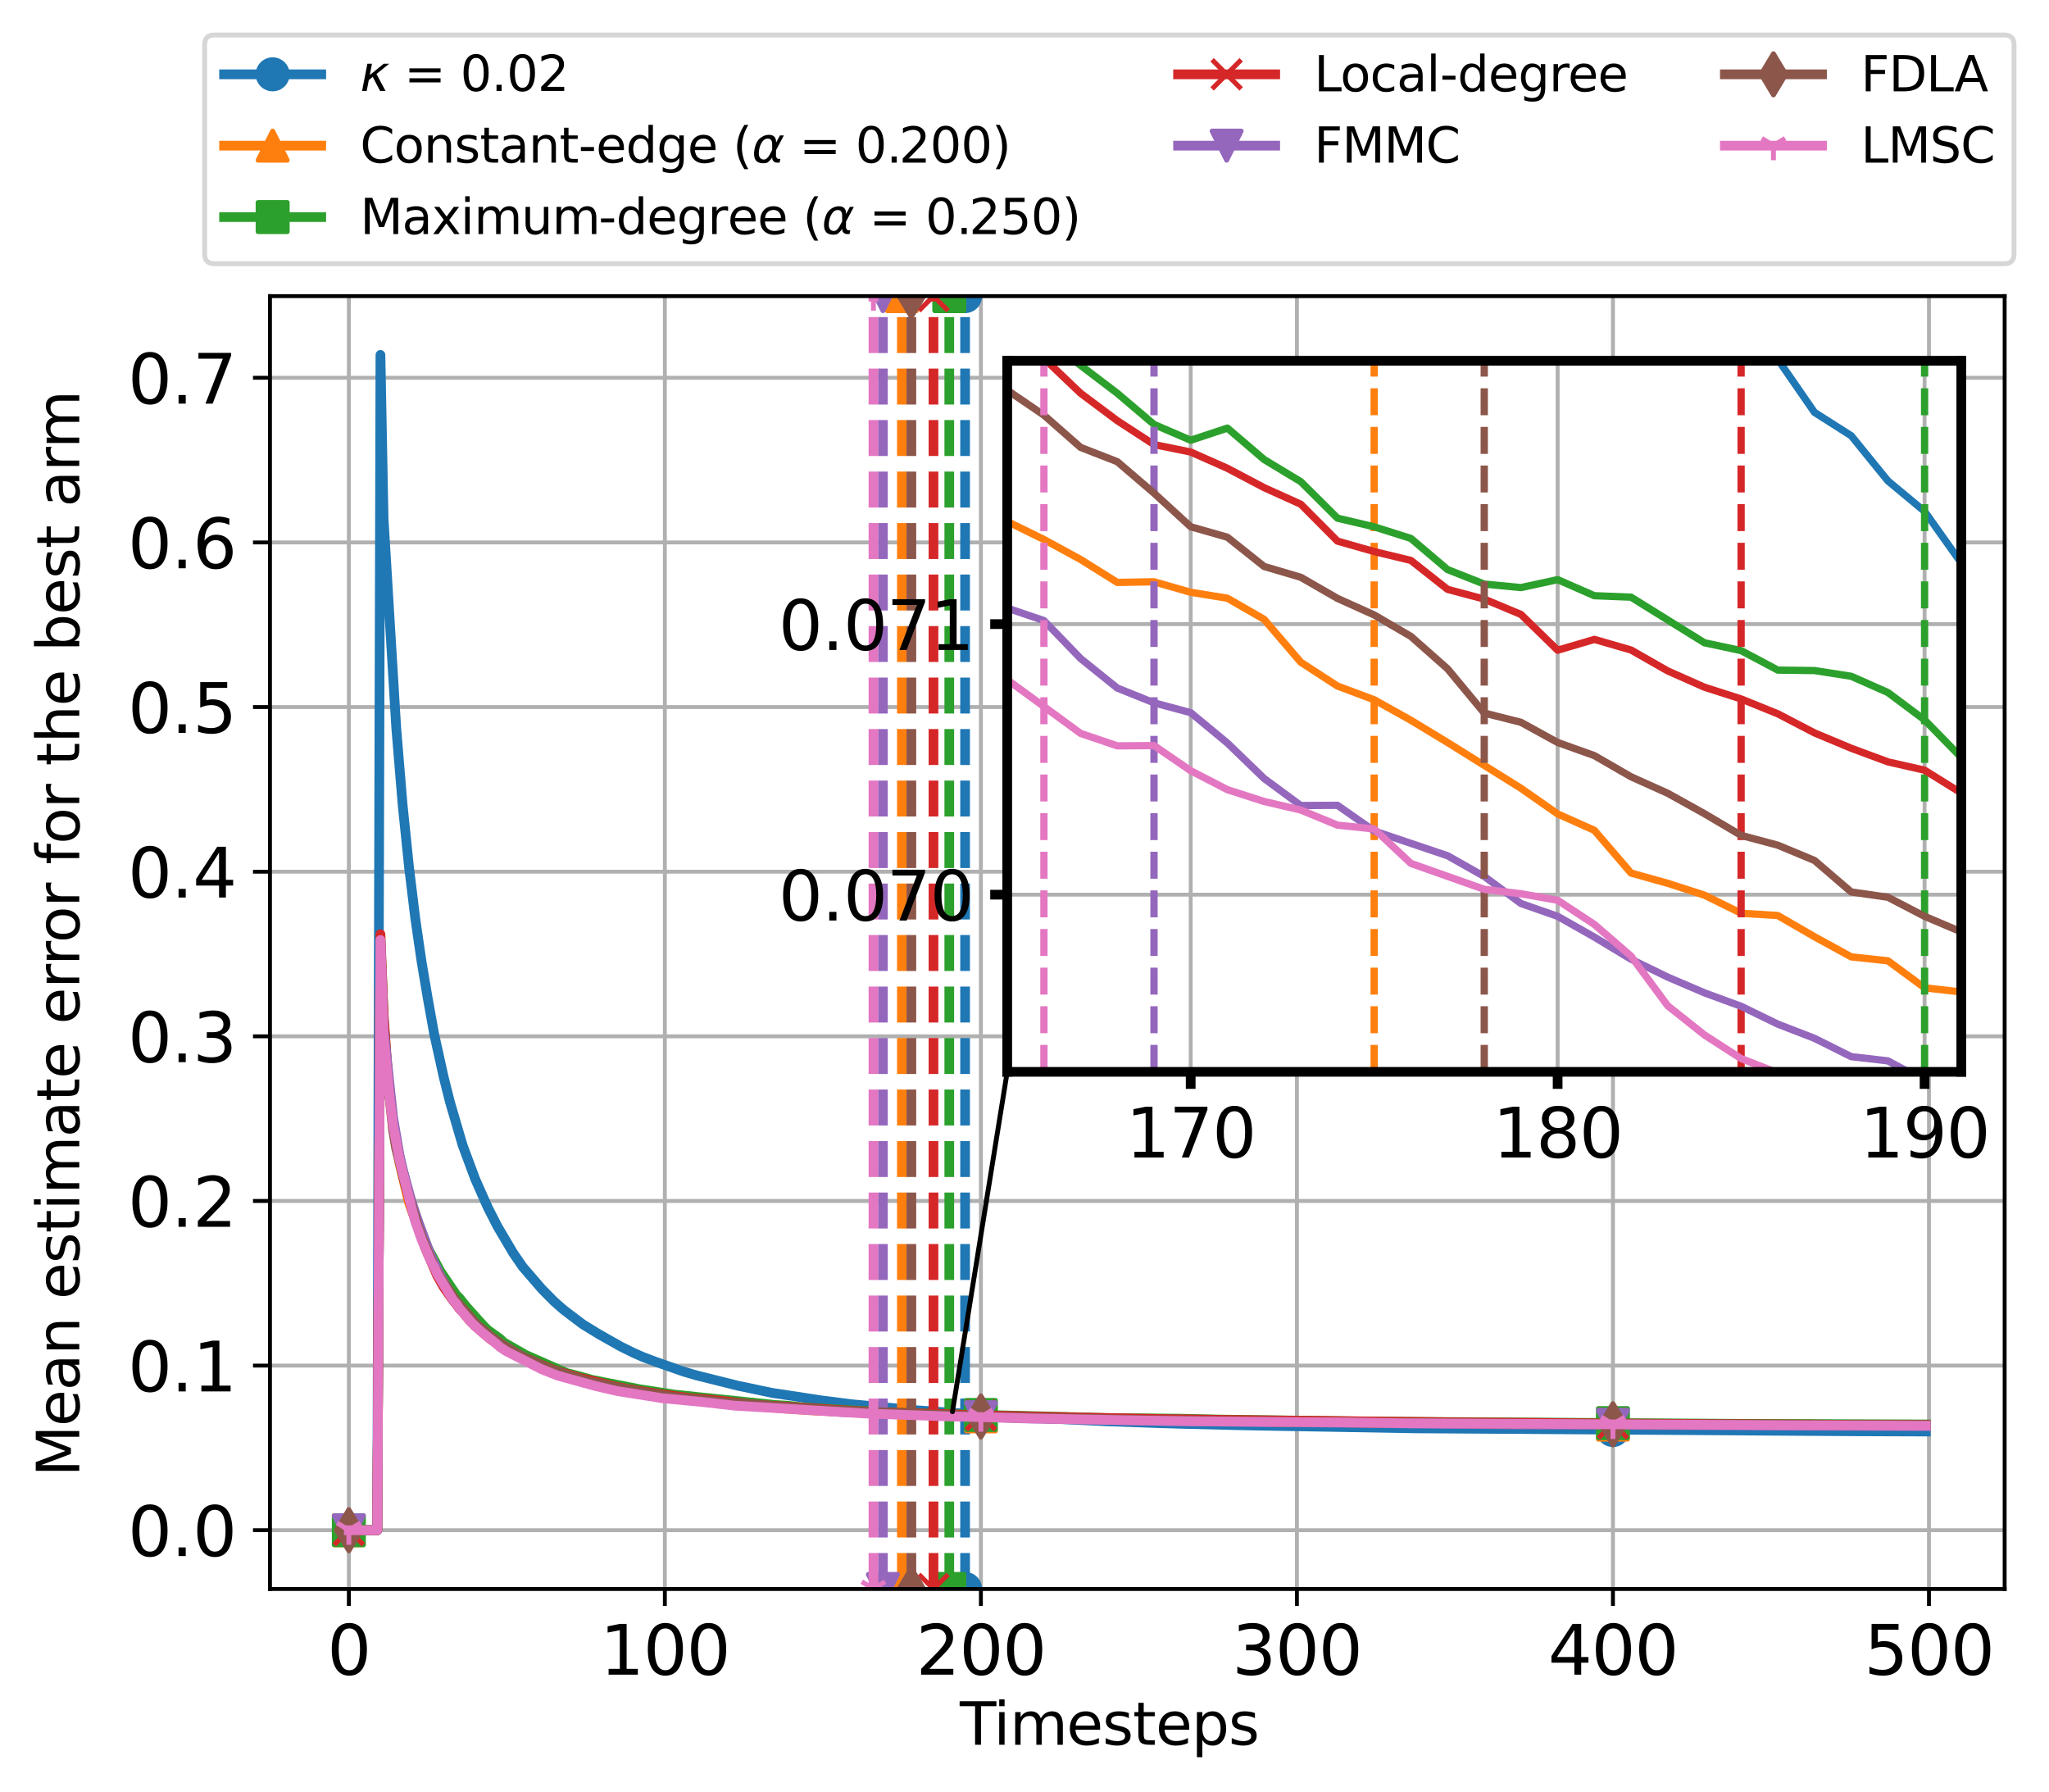<?xml version="1.0" encoding="utf-8" standalone="no"?>
<!DOCTYPE svg PUBLIC "-//W3C//DTD SVG 1.1//EN"
  "http://www.w3.org/Graphics/SVG/1.1/DTD/svg11.dtd">
<svg xmlns:xlink="http://www.w3.org/1999/xlink" width="421.835pt" height="368.824pt" viewBox="0 0 421.835 368.824" xmlns="http://www.w3.org/2000/svg" version="1.1">
 <defs>
  <style type="text/css">*{stroke-linejoin: round; stroke-linecap: butt}</style>
 </defs>
 <g id="figure_1">
  <g id="patch_1">
   <path d="M 0 368.824 
L 421.835 368.824 
L 421.835 0 
L 0 0 
z
" style="fill: #ffffff"/>
  </g>
  <g id="axes_1">
   <g id="patch_2">
    <path d="M 55.584 327.064 
L 412.704 327.064 
L 412.704 60.952 
L 55.584 60.952 
z
" style="fill: #ffffff"/>
   </g>
   <g id="PolyCollection_1">
    <path d="M 179.167 290.579 
L 179.167 291.469 
L 196.083 291.469 
L 196.083 290.579 
L 196.083 290.579 
L 179.167 290.579 
z
" clip-path="url(#p19b8fea949)" style="fill-opacity: 0.2"/>
   </g>
   <g id="matplotlib.axis_1">
    <g id="xtick_1">
     <g id="line2d_1">
      <path d="M 71.817 327.064 
L 71.817 60.952 
" clip-path="url(#p19b8fea949)" style="fill: none; stroke: #b0b0b0; stroke-width: 0.8; stroke-linecap: square"/>
     </g>
     <g id="line2d_2">
      <defs>
       <path id="m7284bb602f" d="M 0 0 
L 0 3.5 
" style="stroke: #000000; stroke-width: 0.8"/>
      </defs>
      <g>
       <use xlink:href="#m7284bb602f" x="71.817" y="327.064" style="stroke: #000000; stroke-width: 0.8"/>
      </g>
     </g>
     <g id="text_1">
      <!-- 0 -->
      <g transform="translate(67.363 344.702) scale(0.14 -0.14)">
       <defs>
        <path id="DejaVuSans-30" d="M 2034 4250 
Q 1547 4250 1301 3770 
Q 1056 3291 1056 2328 
Q 1056 1369 1301 889 
Q 1547 409 2034 409 
Q 2525 409 2770 889 
Q 3016 1369 3016 2328 
Q 3016 3291 2770 3770 
Q 2525 4250 2034 4250 
z
M 2034 4750 
Q 2819 4750 3233 4129 
Q 3647 3509 3647 2328 
Q 3647 1150 3233 529 
Q 2819 -91 2034 -91 
Q 1250 -91 836 529 
Q 422 1150 422 2328 
Q 422 3509 836 4129 
Q 1250 4750 2034 4750 
z
" transform="scale(0.016)"/>
       </defs>
       <use xlink:href="#DejaVuSans-30"/>
      </g>
     </g>
    </g>
    <g id="xtick_2">
     <g id="line2d_3">
      <path d="M 136.878 327.064 
L 136.878 60.952 
" clip-path="url(#p19b8fea949)" style="fill: none; stroke: #b0b0b0; stroke-width: 0.8; stroke-linecap: square"/>
     </g>
     <g id="line2d_4">
      <g>
       <use xlink:href="#m7284bb602f" x="136.878" y="327.064" style="stroke: #000000; stroke-width: 0.8"/>
      </g>
     </g>
     <g id="text_2">
      <!-- 100 -->
      <g transform="translate(123.517 344.702) scale(0.14 -0.14)">
       <defs>
        <path id="DejaVuSans-31" d="M 794 531 
L 1825 531 
L 1825 4091 
L 703 3866 
L 703 4441 
L 1819 4666 
L 2450 4666 
L 2450 531 
L 3481 531 
L 3481 0 
L 794 0 
L 794 531 
z
" transform="scale(0.016)"/>
       </defs>
       <use xlink:href="#DejaVuSans-31"/>
       <use xlink:href="#DejaVuSans-30" x="63.623"/>
       <use xlink:href="#DejaVuSans-30" x="127.246"/>
      </g>
     </g>
    </g>
    <g id="xtick_3">
     <g id="line2d_5">
      <path d="M 201.939 327.064 
L 201.939 60.952 
" clip-path="url(#p19b8fea949)" style="fill: none; stroke: #b0b0b0; stroke-width: 0.8; stroke-linecap: square"/>
     </g>
     <g id="line2d_6">
      <g>
       <use xlink:href="#m7284bb602f" x="201.939" y="327.064" style="stroke: #000000; stroke-width: 0.8"/>
      </g>
     </g>
     <g id="text_3">
      <!-- 200 -->
      <g transform="translate(188.578 344.702) scale(0.14 -0.14)">
       <defs>
        <path id="DejaVuSans-32" d="M 1228 531 
L 3431 531 
L 3431 0 
L 469 0 
L 469 531 
Q 828 903 1448 1529 
Q 2069 2156 2228 2338 
Q 2531 2678 2651 2914 
Q 2772 3150 2772 3378 
Q 2772 3750 2511 3984 
Q 2250 4219 1831 4219 
Q 1534 4219 1204 4116 
Q 875 4013 500 3803 
L 500 4441 
Q 881 4594 1212 4672 
Q 1544 4750 1819 4750 
Q 2544 4750 2975 4387 
Q 3406 4025 3406 3419 
Q 3406 3131 3298 2873 
Q 3191 2616 2906 2266 
Q 2828 2175 2409 1742 
Q 1991 1309 1228 531 
z
" transform="scale(0.016)"/>
       </defs>
       <use xlink:href="#DejaVuSans-32"/>
       <use xlink:href="#DejaVuSans-30" x="63.623"/>
       <use xlink:href="#DejaVuSans-30" x="127.246"/>
      </g>
     </g>
    </g>
    <g id="xtick_4">
     <g id="line2d_7">
      <path d="M 267 327.064 
L 267 60.952 
" clip-path="url(#p19b8fea949)" style="fill: none; stroke: #b0b0b0; stroke-width: 0.8; stroke-linecap: square"/>
     </g>
     <g id="line2d_8">
      <g>
       <use xlink:href="#m7284bb602f" x="267" y="327.064" style="stroke: #000000; stroke-width: 0.8"/>
      </g>
     </g>
     <g id="text_4">
      <!-- 300 -->
      <g transform="translate(253.639 344.702) scale(0.14 -0.14)">
       <defs>
        <path id="DejaVuSans-33" d="M 2597 2516 
Q 3050 2419 3304 2112 
Q 3559 1806 3559 1356 
Q 3559 666 3084 287 
Q 2609 -91 1734 -91 
Q 1441 -91 1130 -33 
Q 819 25 488 141 
L 488 750 
Q 750 597 1062 519 
Q 1375 441 1716 441 
Q 2309 441 2620 675 
Q 2931 909 2931 1356 
Q 2931 1769 2642 2001 
Q 2353 2234 1838 2234 
L 1294 2234 
L 1294 2753 
L 1863 2753 
Q 2328 2753 2575 2939 
Q 2822 3125 2822 3475 
Q 2822 3834 2567 4026 
Q 2313 4219 1838 4219 
Q 1578 4219 1281 4162 
Q 984 4106 628 3988 
L 628 4550 
Q 988 4650 1302 4700 
Q 1616 4750 1894 4750 
Q 2613 4750 3031 4423 
Q 3450 4097 3450 3541 
Q 3450 3153 3228 2886 
Q 3006 2619 2597 2516 
z
" transform="scale(0.016)"/>
       </defs>
       <use xlink:href="#DejaVuSans-33"/>
       <use xlink:href="#DejaVuSans-30" x="63.623"/>
       <use xlink:href="#DejaVuSans-30" x="127.246"/>
      </g>
     </g>
    </g>
    <g id="xtick_5">
     <g id="line2d_9">
      <path d="M 332.061 327.064 
L 332.061 60.952 
" clip-path="url(#p19b8fea949)" style="fill: none; stroke: #b0b0b0; stroke-width: 0.8; stroke-linecap: square"/>
     </g>
     <g id="line2d_10">
      <g>
       <use xlink:href="#m7284bb602f" x="332.061" y="327.064" style="stroke: #000000; stroke-width: 0.8"/>
      </g>
     </g>
     <g id="text_5">
      <!-- 400 -->
      <g transform="translate(318.7 344.702) scale(0.14 -0.14)">
       <defs>
        <path id="DejaVuSans-34" d="M 2419 4116 
L 825 1625 
L 2419 1625 
L 2419 4116 
z
M 2253 4666 
L 3047 4666 
L 3047 1625 
L 3713 1625 
L 3713 1100 
L 3047 1100 
L 3047 0 
L 2419 0 
L 2419 1100 
L 313 1100 
L 313 1709 
L 2253 4666 
z
" transform="scale(0.016)"/>
       </defs>
       <use xlink:href="#DejaVuSans-34"/>
       <use xlink:href="#DejaVuSans-30" x="63.623"/>
       <use xlink:href="#DejaVuSans-30" x="127.246"/>
      </g>
     </g>
    </g>
    <g id="xtick_6">
     <g id="line2d_11">
      <path d="M 397.122 327.064 
L 397.122 60.952 
" clip-path="url(#p19b8fea949)" style="fill: none; stroke: #b0b0b0; stroke-width: 0.8; stroke-linecap: square"/>
     </g>
     <g id="line2d_12">
      <g>
       <use xlink:href="#m7284bb602f" x="397.122" y="327.064" style="stroke: #000000; stroke-width: 0.8"/>
      </g>
     </g>
     <g id="text_6">
      <!-- 500 -->
      <g transform="translate(383.761 344.702) scale(0.14 -0.14)">
       <defs>
        <path id="DejaVuSans-35" d="M 691 4666 
L 3169 4666 
L 3169 4134 
L 1269 4134 
L 1269 2991 
Q 1406 3038 1543 3061 
Q 1681 3084 1819 3084 
Q 2600 3084 3056 2656 
Q 3513 2228 3513 1497 
Q 3513 744 3044 326 
Q 2575 -91 1722 -91 
Q 1428 -91 1123 -41 
Q 819 9 494 109 
L 494 744 
Q 775 591 1075 516 
Q 1375 441 1709 441 
Q 2250 441 2565 725 
Q 2881 1009 2881 1497 
Q 2881 1984 2565 2268 
Q 2250 2553 1709 2553 
Q 1456 2553 1204 2497 
Q 953 2441 691 2322 
L 691 4666 
z
" transform="scale(0.016)"/>
       </defs>
       <use xlink:href="#DejaVuSans-35"/>
       <use xlink:href="#DejaVuSans-30" x="63.623"/>
       <use xlink:href="#DejaVuSans-30" x="127.246"/>
      </g>
     </g>
    </g>
   </g>
   <g id="matplotlib.axis_2">
    <g id="ytick_1">
     <g id="line2d_13">
      <path d="M 55.584 314.968 
L 412.704 314.968 
" clip-path="url(#p19b8fea949)" style="fill: none; stroke: #b0b0b0; stroke-width: 0.8; stroke-linecap: square"/>
     </g>
     <g id="line2d_14">
      <defs>
       <path id="md2f988c2ab" d="M 0 0 
L -3.5 0 
" style="stroke: #000000; stroke-width: 0.8"/>
      </defs>
      <g>
       <use xlink:href="#md2f988c2ab" x="55.584" y="314.968" style="stroke: #000000; stroke-width: 0.8"/>
      </g>
     </g>
     <g id="text_7">
      <!-- 0.0 -->
      <g transform="translate(26.32 320.287) scale(0.14 -0.14)">
       <defs>
        <path id="DejaVuSans-2e" d="M 684 794 
L 1344 794 
L 1344 0 
L 684 0 
L 684 794 
z
" transform="scale(0.016)"/>
       </defs>
       <use xlink:href="#DejaVuSans-30"/>
       <use xlink:href="#DejaVuSans-2e" x="63.623"/>
       <use xlink:href="#DejaVuSans-30" x="95.41"/>
      </g>
     </g>
    </g>
    <g id="ytick_2">
     <g id="line2d_15">
      <path d="M 55.584 281.081 
L 412.704 281.081 
" clip-path="url(#p19b8fea949)" style="fill: none; stroke: #b0b0b0; stroke-width: 0.8; stroke-linecap: square"/>
     </g>
     <g id="line2d_16">
      <g>
       <use xlink:href="#md2f988c2ab" x="55.584" y="281.081" style="stroke: #000000; stroke-width: 0.8"/>
      </g>
     </g>
     <g id="text_8">
      <!-- 0.1 -->
      <g transform="translate(26.32 286.4) scale(0.14 -0.14)">
       <use xlink:href="#DejaVuSans-30"/>
       <use xlink:href="#DejaVuSans-2e" x="63.623"/>
       <use xlink:href="#DejaVuSans-31" x="95.41"/>
      </g>
     </g>
    </g>
    <g id="ytick_3">
     <g id="line2d_17">
      <path d="M 55.584 247.195 
L 412.704 247.195 
" clip-path="url(#p19b8fea949)" style="fill: none; stroke: #b0b0b0; stroke-width: 0.8; stroke-linecap: square"/>
     </g>
     <g id="line2d_18">
      <g>
       <use xlink:href="#md2f988c2ab" x="55.584" y="247.195" style="stroke: #000000; stroke-width: 0.8"/>
      </g>
     </g>
     <g id="text_9">
      <!-- 0.2 -->
      <g transform="translate(26.32 252.514) scale(0.14 -0.14)">
       <use xlink:href="#DejaVuSans-30"/>
       <use xlink:href="#DejaVuSans-2e" x="63.623"/>
       <use xlink:href="#DejaVuSans-32" x="95.41"/>
      </g>
     </g>
    </g>
    <g id="ytick_4">
     <g id="line2d_19">
      <path d="M 55.584 213.308 
L 412.704 213.308 
" clip-path="url(#p19b8fea949)" style="fill: none; stroke: #b0b0b0; stroke-width: 0.8; stroke-linecap: square"/>
     </g>
     <g id="line2d_20">
      <g>
       <use xlink:href="#md2f988c2ab" x="55.584" y="213.308" style="stroke: #000000; stroke-width: 0.8"/>
      </g>
     </g>
     <g id="text_10">
      <!-- 0.3 -->
      <g transform="translate(26.32 218.627) scale(0.14 -0.14)">
       <use xlink:href="#DejaVuSans-30"/>
       <use xlink:href="#DejaVuSans-2e" x="63.623"/>
       <use xlink:href="#DejaVuSans-33" x="95.41"/>
      </g>
     </g>
    </g>
    <g id="ytick_5">
     <g id="line2d_21">
      <path d="M 55.584 179.422 
L 412.704 179.422 
" clip-path="url(#p19b8fea949)" style="fill: none; stroke: #b0b0b0; stroke-width: 0.8; stroke-linecap: square"/>
     </g>
     <g id="line2d_22">
      <g>
       <use xlink:href="#md2f988c2ab" x="55.584" y="179.422" style="stroke: #000000; stroke-width: 0.8"/>
      </g>
     </g>
     <g id="text_11">
      <!-- 0.4 -->
      <g transform="translate(26.32 184.741) scale(0.14 -0.14)">
       <use xlink:href="#DejaVuSans-30"/>
       <use xlink:href="#DejaVuSans-2e" x="63.623"/>
       <use xlink:href="#DejaVuSans-34" x="95.41"/>
      </g>
     </g>
    </g>
    <g id="ytick_6">
     <g id="line2d_23">
      <path d="M 55.584 145.535 
L 412.704 145.535 
" clip-path="url(#p19b8fea949)" style="fill: none; stroke: #b0b0b0; stroke-width: 0.8; stroke-linecap: square"/>
     </g>
     <g id="line2d_24">
      <g>
       <use xlink:href="#md2f988c2ab" x="55.584" y="145.535" style="stroke: #000000; stroke-width: 0.8"/>
      </g>
     </g>
     <g id="text_12">
      <!-- 0.5 -->
      <g transform="translate(26.32 150.854) scale(0.14 -0.14)">
       <use xlink:href="#DejaVuSans-30"/>
       <use xlink:href="#DejaVuSans-2e" x="63.623"/>
       <use xlink:href="#DejaVuSans-35" x="95.41"/>
      </g>
     </g>
    </g>
    <g id="ytick_7">
     <g id="line2d_25">
      <path d="M 55.584 111.649 
L 412.704 111.649 
" clip-path="url(#p19b8fea949)" style="fill: none; stroke: #b0b0b0; stroke-width: 0.8; stroke-linecap: square"/>
     </g>
     <g id="line2d_26">
      <g>
       <use xlink:href="#md2f988c2ab" x="55.584" y="111.649" style="stroke: #000000; stroke-width: 0.8"/>
      </g>
     </g>
     <g id="text_13">
      <!-- 0.6 -->
      <g transform="translate(26.32 116.968) scale(0.14 -0.14)">
       <defs>
        <path id="DejaVuSans-36" d="M 2113 2584 
Q 1688 2584 1439 2293 
Q 1191 2003 1191 1497 
Q 1191 994 1439 701 
Q 1688 409 2113 409 
Q 2538 409 2786 701 
Q 3034 994 3034 1497 
Q 3034 2003 2786 2293 
Q 2538 2584 2113 2584 
z
M 3366 4563 
L 3366 3988 
Q 3128 4100 2886 4159 
Q 2644 4219 2406 4219 
Q 1781 4219 1451 3797 
Q 1122 3375 1075 2522 
Q 1259 2794 1537 2939 
Q 1816 3084 2150 3084 
Q 2853 3084 3261 2657 
Q 3669 2231 3669 1497 
Q 3669 778 3244 343 
Q 2819 -91 2113 -91 
Q 1303 -91 875 529 
Q 447 1150 447 2328 
Q 447 3434 972 4092 
Q 1497 4750 2381 4750 
Q 2619 4750 2861 4703 
Q 3103 4656 3366 4563 
z
" transform="scale(0.016)"/>
       </defs>
       <use xlink:href="#DejaVuSans-30"/>
       <use xlink:href="#DejaVuSans-2e" x="63.623"/>
       <use xlink:href="#DejaVuSans-36" x="95.41"/>
      </g>
     </g>
    </g>
    <g id="ytick_8">
     <g id="line2d_27">
      <path d="M 55.584 77.762 
L 412.704 77.762 
" clip-path="url(#p19b8fea949)" style="fill: none; stroke: #b0b0b0; stroke-width: 0.8; stroke-linecap: square"/>
     </g>
     <g id="line2d_28">
      <g>
       <use xlink:href="#md2f988c2ab" x="55.584" y="77.762" style="stroke: #000000; stroke-width: 0.8"/>
      </g>
     </g>
     <g id="text_14">
      <!-- 0.7 -->
      <g transform="translate(26.32 83.081) scale(0.14 -0.14)">
       <defs>
        <path id="DejaVuSans-37" d="M 525 4666 
L 3525 4666 
L 3525 4397 
L 1831 0 
L 1172 0 
L 2766 4134 
L 525 4134 
L 525 4666 
z
" transform="scale(0.016)"/>
       </defs>
       <use xlink:href="#DejaVuSans-30"/>
       <use xlink:href="#DejaVuSans-2e" x="63.623"/>
       <use xlink:href="#DejaVuSans-37" x="95.41"/>
      </g>
     </g>
    </g>
   </g>
   <g id="line2d_29">
    <path d="M 71.817 314.968 
L 77.672 314.968 
L 78.323 73.048 
L 78.973 106.836 
L 81.576 149.798 
L 82.877 165.555 
L 84.178 178.214 
L 85.48 188.932 
L 86.781 197.886 
L 88.082 205.609 
L 89.383 212.828 
L 91.335 221.674 
L 92.636 226.844 
L 95.239 235.721 
L 97.841 242.71 
L 100.444 248.572 
L 102.395 252.396 
L 105.648 257.902 
L 107.6 260.744 
L 111.504 265.276 
L 114.106 267.909 
L 116.058 269.619 
L 119.962 272.573 
L 123.215 274.576 
L 127.769 277.15 
L 130.372 278.436 
L 132.323 279.297 
L 134.926 280.286 
L 140.781 282.337 
L 143.384 283.097 
L 151.842 285.207 
L 158.999 286.713 
L 163.553 287.394 
L 168.758 288.199 
L 170.709 288.45 
L 175.264 289.033 
L 188.276 290.254 
L 190.878 290.43 
L 206.493 291.542 
L 227.963 292.552 
L 238.373 292.917 
L 242.927 293.055 
L 253.988 293.333 
L 261.144 293.472 
L 291.072 293.998 
L 381.507 294.603 
L 395.821 294.656 
L 396.471 294.656 
L 396.471 294.656 
" clip-path="url(#p19b8fea949)" style="fill: none; stroke: #1f77b4; stroke-width: 2; stroke-linecap: square"/>
    <defs>
     <path id="mf460a4e422" d="M 0 3 
C 0.796 3 1.559 2.684 2.121 2.121 
C 2.684 1.559 3 0.796 3 0 
C 3 -0.796 2.684 -1.559 2.121 -2.121 
C 1.559 -2.684 0.796 -3 0 -3 
C -0.796 -3 -1.559 -2.684 -2.121 -2.121 
C -2.684 -1.559 -3 -0.796 -3 0 
C -3 0.796 -2.684 1.559 -2.121 2.121 
C -1.559 2.684 -0.796 3 0 3 
z
" style="stroke: #1f77b4"/>
    </defs>
    <g clip-path="url(#p19b8fea949)">
     <use xlink:href="#mf460a4e422" x="71.817" y="314.968" style="fill: #1f77b4; stroke: #1f77b4"/>
     <use xlink:href="#mf460a4e422" x="201.939" y="291.263" style="fill: #1f77b4; stroke: #1f77b4"/>
     <use xlink:href="#mf460a4e422" x="332.061" y="294.343" style="fill: #1f77b4; stroke: #1f77b4"/>
    </g>
   </g>
   <g id="line2d_30">
    <path d="M 198.686 327.064 
L 198.686 60.952 
" clip-path="url(#p19b8fea949)" style="fill: none; stroke-dasharray: 7.4,3.2; stroke-dashoffset: 0; stroke: #1f77b4; stroke-width: 2"/>
    <g clip-path="url(#p19b8fea949)">
     <use xlink:href="#mf460a4e422" x="198.686" y="327.064" style="fill: #1f77b4; stroke: #1f77b4"/>
     <use xlink:href="#mf460a4e422" x="198.686" y="60.952" style="fill: #1f77b4; stroke: #1f77b4"/>
    </g>
   </g>
   <g id="line2d_31">
    <path d="M 71.817 314.968 
L 77.672 314.968 
L 78.323 194.823 
L 78.973 214.864 
L 80.925 232.096 
L 82.226 239.301 
L 84.178 247.449 
L 88.082 258.148 
L 88.733 259.335 
L 89.383 260.755 
L 93.937 268.189 
L 95.889 270.781 
L 98.492 273.455 
L 100.444 275.13 
L 102.395 276.565 
L 103.697 277.388 
L 104.998 278.23 
L 106.95 279.389 
L 109.552 280.43 
L 110.853 281.141 
L 112.155 281.684 
L 113.456 282.251 
L 116.709 283.318 
L 119.962 284.045 
L 121.263 284.414 
L 123.215 284.882 
L 127.119 285.8 
L 128.42 286.016 
L 134.926 287.093 
L 149.89 288.979 
L 151.191 289.089 
L 155.745 289.425 
L 161.601 289.916 
L 163.553 290.054 
L 166.155 290.228 
L 168.107 290.351 
L 173.963 290.595 
L 177.866 290.748 
L 182.42 290.869 
L 185.674 291.003 
L 202.589 291.568 
L 216.252 291.91 
L 230.566 292.191 
L 289.121 292.917 
L 293.024 292.921 
L 305.386 293.013 
L 396.471 293.394 
L 396.471 293.394 
" clip-path="url(#p19b8fea949)" style="fill: none; stroke: #ff7f0e; stroke-width: 2; stroke-linecap: square"/>
    <defs>
     <path id="me95236562a" d="M 0 -3 
L -3 3 
L 3 3 
z
" style="stroke: #ff7f0e; stroke-linejoin: miter"/>
    </defs>
    <g clip-path="url(#p19b8fea949)">
     <use xlink:href="#me95236562a" x="71.817" y="314.968" style="fill: #ff7f0e; stroke: #ff7f0e; stroke-linejoin: miter"/>
     <use xlink:href="#me95236562a" x="201.939" y="291.539" style="fill: #ff7f0e; stroke: #ff7f0e; stroke-linejoin: miter"/>
     <use xlink:href="#me95236562a" x="332.061" y="293.237" style="fill: #ff7f0e; stroke: #ff7f0e; stroke-linejoin: miter"/>
    </g>
   </g>
   <g id="line2d_32">
    <path d="M 185.674 327.064 
L 185.674 60.952 
" clip-path="url(#p19b8fea949)" style="fill: none; stroke-dasharray: 7.4,3.2; stroke-dashoffset: 0; stroke: #ff7f0e; stroke-width: 2"/>
    <g clip-path="url(#p19b8fea949)">
     <use xlink:href="#me95236562a" x="185.674" y="327.064" style="fill: #ff7f0e; stroke: #ff7f0e; stroke-linejoin: miter"/>
     <use xlink:href="#me95236562a" x="185.674" y="60.952" style="fill: #ff7f0e; stroke: #ff7f0e; stroke-linejoin: miter"/>
    </g>
   </g>
   <g id="line2d_33">
    <path d="M 71.817 314.968 
L 77.672 314.968 
L 78.323 192.839 
L 78.973 209.36 
L 79.624 218.624 
L 80.275 225.75 
L 80.925 230.653 
L 81.576 234.663 
L 82.226 237.975 
L 84.178 245.854 
L 84.829 247.735 
L 85.48 249.966 
L 88.082 256.901 
L 90.684 261.709 
L 93.937 266.518 
L 94.588 267.18 
L 95.889 268.806 
L 97.841 270.999 
L 99.793 273.142 
L 100.444 273.769 
L 102.395 275.173 
L 103.046 275.665 
L 103.697 276.298 
L 108.251 278.908 
L 116.709 282.633 
L 118.661 283.123 
L 121.914 284.028 
L 131.673 285.95 
L 138.83 287.05 
L 144.034 287.597 
L 159.649 289.199 
L 162.252 289.354 
L 165.505 289.702 
L 180.469 290.584 
L 186.975 290.84 
L 227.963 291.877 
L 242.927 292.015 
L 250.735 292.189 
L 280.012 292.583 
L 285.868 292.637 
L 311.241 292.782 
L 322.302 292.844 
L 341.169 292.964 
L 356.784 293.06 
L 363.29 293.084 
L 396.471 293.194 
L 396.471 293.194 
" clip-path="url(#p19b8fea949)" style="fill: none; stroke: #2ca02c; stroke-width: 2; stroke-linecap: square"/>
    <defs>
     <path id="m32eceb0e24" d="M -3 3 
L 3 3 
L 3 -3 
L -3 -3 
z
" style="stroke: #2ca02c; stroke-linejoin: miter"/>
    </defs>
    <g clip-path="url(#p19b8fea949)">
     <use xlink:href="#m32eceb0e24" x="71.817" y="314.968" style="fill: #2ca02c; stroke: #2ca02c; stroke-linejoin: miter"/>
     <use xlink:href="#m32eceb0e24" x="201.939" y="291.245" style="fill: #2ca02c; stroke: #2ca02c; stroke-linejoin: miter"/>
     <use xlink:href="#m32eceb0e24" x="332.061" y="292.923" style="fill: #2ca02c; stroke: #2ca02c; stroke-linejoin: miter"/>
    </g>
   </g>
   <g id="line2d_34">
    <path d="M 195.433 327.064 
L 195.433 60.952 
" clip-path="url(#p19b8fea949)" style="fill: none; stroke-dasharray: 7.4,3.2; stroke-dashoffset: 0; stroke: #2ca02c; stroke-width: 2"/>
    <g clip-path="url(#p19b8fea949)">
     <use xlink:href="#m32eceb0e24" x="195.433" y="327.064" style="fill: #2ca02c; stroke: #2ca02c; stroke-linejoin: miter"/>
     <use xlink:href="#m32eceb0e24" x="195.433" y="60.952" style="fill: #2ca02c; stroke: #2ca02c; stroke-linejoin: miter"/>
    </g>
   </g>
   <g id="line2d_35">
    <path d="M 71.817 314.968 
L 77.672 314.968 
L 78.323 192.294 
L 78.973 208.842 
L 79.624 218.053 
L 80.275 225.641 
L 80.925 230.918 
L 81.576 235.191 
L 82.877 241.624 
L 84.829 249.075 
L 86.13 252.877 
L 86.781 254.533 
L 87.431 256.569 
L 90.034 262.624 
L 91.335 264.907 
L 93.287 267.696 
L 93.937 268.456 
L 94.588 269.391 
L 95.239 270.022 
L 96.54 271.641 
L 97.841 272.959 
L 101.094 275.752 
L 101.745 276.132 
L 102.395 276.657 
L 107.6 279.334 
L 108.902 279.823 
L 110.853 280.691 
L 114.106 282.03 
L 119.311 283.619 
L 121.914 284.219 
L 126.468 285.373 
L 129.07 285.869 
L 134.926 286.832 
L 142.083 287.772 
L 144.034 287.924 
L 147.938 288.283 
L 150.541 288.582 
L 152.492 288.816 
L 155.745 289.126 
L 159.649 289.405 
L 164.854 289.705 
L 172.661 290.224 
L 176.565 290.454 
L 184.372 290.758 
L 186.975 290.865 
L 196.083 291.12 
L 199.336 291.242 
L 212.349 291.562 
L 219.505 291.709 
L 228.614 291.893 
L 239.024 292.084 
L 247.482 292.191 
L 252.036 292.261 
L 299.53 292.763 
L 317.097 292.877 
L 332.061 293.008 
L 373.7 293.223 
L 378.905 293.257 
L 395.17 293.299 
L 396.471 293.298 
L 396.471 293.298 
" clip-path="url(#p19b8fea949)" style="fill: none; stroke: #d62728; stroke-width: 2; stroke-linecap: square"/>
    <defs>
     <path id="m8287235911" d="M -3 3 
L 3 -3 
M -3 -3 
L 3 3 
" style="stroke: #d62728"/>
    </defs>
    <g clip-path="url(#p19b8fea949)">
     <use xlink:href="#m8287235911" x="71.817" y="314.968" style="fill: #d62728; stroke: #d62728"/>
     <use xlink:href="#m8287235911" x="201.939" y="291.298" style="fill: #d62728; stroke: #d62728"/>
     <use xlink:href="#m8287235911" x="332.061" y="293.008" style="fill: #d62728; stroke: #d62728"/>
    </g>
   </g>
   <g id="line2d_36">
    <path d="M 192.18 327.064 
L 192.18 60.952 
" clip-path="url(#p19b8fea949)" style="fill: none; stroke-dasharray: 7.4,3.2; stroke-dashoffset: 0; stroke: #d62728; stroke-width: 2"/>
    <g clip-path="url(#p19b8fea949)">
     <use xlink:href="#m8287235911" x="192.18" y="327.064" style="fill: #d62728; stroke: #d62728"/>
     <use xlink:href="#m8287235911" x="192.18" y="60.952" style="fill: #d62728; stroke: #d62728"/>
    </g>
   </g>
   <g id="line2d_37">
    <path d="M 71.817 314.968 
L 77.672 314.968 
L 78.323 193.907 
L 78.973 211.731 
L 80.925 230.001 
L 82.226 237.636 
L 82.877 240.625 
L 84.829 247.71 
L 86.13 251.575 
L 88.733 258.588 
L 90.684 262.604 
L 93.287 267.119 
L 93.937 268.085 
L 98.492 273.173 
L 99.793 274.189 
L 100.444 274.874 
L 106.299 278.62 
L 106.95 278.83 
L 108.251 279.652 
L 110.203 280.667 
L 113.456 281.964 
L 115.408 282.608 
L 116.709 283.057 
L 121.263 284.566 
L 123.866 285.159 
L 127.119 285.818 
L 131.673 286.83 
L 133.625 287.147 
L 145.336 288.55 
L 173.312 290.645 
L 177.216 290.78 
L 210.397 291.942 
L 244.228 292.543 
L 252.686 292.624 
L 289.121 292.975 
L 305.386 293.137 
L 314.494 293.213 
L 393.218 293.531 
L 396.471 293.518 
L 396.471 293.518 
" clip-path="url(#p19b8fea949)" style="fill: none; stroke: #9467bd; stroke-width: 2; stroke-linecap: square"/>
    <defs>
     <path id="mc32073ceab" d="M -0 3 
L 3 -3 
L -3 -3 
z
" style="stroke: #9467bd; stroke-linejoin: miter"/>
    </defs>
    <g clip-path="url(#p19b8fea949)">
     <use xlink:href="#mc32073ceab" x="71.817" y="314.968" style="fill: #9467bd; stroke: #9467bd; stroke-linejoin: miter"/>
     <use xlink:href="#mc32073ceab" x="201.939" y="291.725" style="fill: #9467bd; stroke: #9467bd; stroke-linejoin: miter"/>
     <use xlink:href="#mc32073ceab" x="332.061" y="293.281" style="fill: #9467bd; stroke: #9467bd; stroke-linejoin: miter"/>
    </g>
   </g>
   <g id="line2d_38">
    <path d="M 181.77 327.064 
L 181.77 60.952 
" clip-path="url(#p19b8fea949)" style="fill: none; stroke-dasharray: 7.4,3.2; stroke-dashoffset: 0; stroke: #9467bd; stroke-width: 2"/>
    <g clip-path="url(#p19b8fea949)">
     <use xlink:href="#mc32073ceab" x="181.77" y="327.064" style="fill: #9467bd; stroke: #9467bd; stroke-linejoin: miter"/>
     <use xlink:href="#mc32073ceab" x="181.77" y="60.952" style="fill: #9467bd; stroke: #9467bd; stroke-linejoin: miter"/>
    </g>
   </g>
   <g id="line2d_39">
    <path d="M 71.817 314.968 
L 77.672 314.968 
L 78.323 194.989 
L 78.973 214.075 
L 80.925 232.606 
L 81.576 236.45 
L 83.528 244.097 
L 86.13 252.688 
L 86.781 254.543 
L 88.082 257.665 
L 89.383 260.778 
L 90.684 262.976 
L 93.937 267.798 
L 98.492 272.987 
L 99.142 273.407 
L 101.094 275.107 
L 103.046 276.527 
L 106.95 278.876 
L 108.902 279.882 
L 110.203 280.429 
L 112.805 281.634 
L 114.757 282.327 
L 115.408 282.462 
L 116.709 283.018 
L 121.263 284.39 
L 122.564 284.66 
L 125.817 285.396 
L 132.323 286.546 
L 134.275 286.923 
L 137.528 287.41 
L 140.781 287.787 
L 149.239 288.681 
L 167.456 290.001 
L 170.059 290.199 
L 186.975 290.964 
L 188.927 291.057 
L 199.336 291.41 
L 202.589 291.581 
L 235.12 292.288 
L 240.975 292.366 
L 252.036 292.506 
L 267 292.703 
L 273.506 292.753 
L 282.614 292.841 
L 321.651 293.13 
L 329.458 293.154 
L 335.965 293.151 
L 396.471 293.358 
L 396.471 293.358 
" clip-path="url(#p19b8fea949)" style="fill: none; stroke: #8c564b; stroke-width: 2; stroke-linecap: square"/>
    <defs>
     <path id="m357080c186" d="M -0 4.243 
L 2.546 0 
L 0 -4.243 
L -2.546 -0 
z
" style="stroke: #8c564b; stroke-linejoin: miter"/>
    </defs>
    <g clip-path="url(#p19b8fea949)">
     <use xlink:href="#m357080c186" x="71.817" y="314.968" style="fill: #8c564b; stroke: #8c564b; stroke-linejoin: miter"/>
     <use xlink:href="#m357080c186" x="201.939" y="291.565" style="fill: #8c564b; stroke: #8c564b; stroke-linejoin: miter"/>
     <use xlink:href="#m357080c186" x="332.061" y="293.162" style="fill: #8c564b; stroke: #8c564b; stroke-linejoin: miter"/>
    </g>
   </g>
   <g id="line2d_40">
    <path d="M 187.625 327.064 
L 187.625 60.952 
" clip-path="url(#p19b8fea949)" style="fill: none; stroke-dasharray: 7.4,3.2; stroke-dashoffset: 0; stroke: #8c564b; stroke-width: 2"/>
    <g clip-path="url(#p19b8fea949)">
     <use xlink:href="#m357080c186" x="187.625" y="327.064" style="fill: #8c564b; stroke: #8c564b; stroke-linejoin: miter"/>
     <use xlink:href="#m357080c186" x="187.625" y="60.952" style="fill: #8c564b; stroke: #8c564b; stroke-linejoin: miter"/>
    </g>
   </g>
   <g id="line2d_41">
    <path d="M 71.817 314.968 
L 77.672 314.968 
L 78.323 193.482 
L 78.973 213.333 
L 80.275 226.437 
L 80.925 231.619 
L 82.226 238.625 
L 84.829 248.966 
L 85.48 251.381 
L 86.781 255.101 
L 88.733 259.668 
L 89.383 260.778 
L 90.034 262.24 
L 93.287 267.606 
L 93.937 268.334 
L 94.588 269.317 
L 97.191 272.356 
L 99.142 274.149 
L 101.745 276.236 
L 103.046 277.346 
L 104.347 278.192 
L 111.504 281.833 
L 114.757 283.131 
L 119.962 284.564 
L 121.263 284.919 
L 122.564 285.285 
L 127.119 286.341 
L 134.926 287.571 
L 136.227 287.785 
L 144.685 288.588 
L 151.191 289.329 
L 178.517 290.961 
L 190.878 291.387 
L 195.433 291.552 
L 203.24 291.712 
L 211.698 291.939 
L 225.361 292.207 
L 233.819 292.369 
L 246.831 292.558 
L 269.602 292.737 
L 277.41 292.776 
L 289.121 292.948 
L 307.988 293.053 
L 317.747 293.086 
L 336.615 293.191 
L 357.435 293.291 
L 371.097 293.383 
L 378.254 293.387 
L 396.471 293.461 
L 396.471 293.461 
" clip-path="url(#p19b8fea949)" style="fill: none; stroke: #e377c2; stroke-width: 2; stroke-linecap: square"/>
    <defs>
     <path id="mfe88df37f4" d="M 0 0 
L 0 3 
M 0 0 
L 2.4 -1.5 
M 0 0 
L -2.4 -1.5 
" style="stroke: #e377c2"/>
    </defs>
    <g clip-path="url(#p19b8fea949)">
     <use xlink:href="#mfe88df37f4" x="71.817" y="314.968" style="fill: #e377c2; stroke: #e377c2"/>
     <use xlink:href="#mfe88df37f4" x="201.939" y="291.691" style="fill: #e377c2; stroke: #e377c2"/>
     <use xlink:href="#mfe88df37f4" x="332.061" y="293.179" style="fill: #e377c2; stroke: #e377c2"/>
    </g>
   </g>
   <g id="line2d_42">
    <path d="M 179.818 327.064 
L 179.818 60.952 
" clip-path="url(#p19b8fea949)" style="fill: none; stroke-dasharray: 7.4,3.2; stroke-dashoffset: 0; stroke: #e377c2; stroke-width: 2"/>
    <g clip-path="url(#p19b8fea949)">
     <use xlink:href="#mfe88df37f4" x="179.818" y="327.064" style="fill: #e377c2; stroke: #e377c2"/>
     <use xlink:href="#mfe88df37f4" x="179.818" y="60.952" style="fill: #e377c2; stroke: #e377c2"/>
    </g>
   </g>
   <g id="patch_3">
    <path d="M 55.584 327.064 
L 55.584 60.952 
" style="fill: none; stroke: #000000; stroke-width: 0.8; stroke-linejoin: miter; stroke-linecap: square"/>
   </g>
   <g id="patch_4">
    <path d="M 412.704 327.064 
L 412.704 60.952 
" style="fill: none; stroke: #000000; stroke-width: 0.8; stroke-linejoin: miter; stroke-linecap: square"/>
   </g>
   <g id="patch_5">
    <path d="M 55.584 327.064 
L 412.704 327.064 
" style="fill: none; stroke: #000000; stroke-width: 0.8; stroke-linejoin: miter; stroke-linecap: square"/>
   </g>
   <g id="patch_6">
    <path d="M 55.584 60.952 
L 412.704 60.952 
" style="fill: none; stroke: #000000; stroke-width: 0.8; stroke-linejoin: miter; stroke-linecap: square"/>
   </g>
   <g id="axes_2">
    <g id="patch_7">
     <path d="M 207.36 220.619 
L 403.776 220.619 
L 403.776 74.258 
L 207.36 74.258 
z
" style="fill: #ffffff"/>
    </g>
    <g id="matplotlib.axis_3">
     <g id="xtick_7">
      <g id="line2d_43">
       <path d="M 245.132 220.619 
L 245.132 74.258 
" clip-path="url(#p20f22e9585)" style="fill: none; stroke: #b0b0b0; stroke-width: 0.8; stroke-linecap: square"/>
      </g>
      <g id="line2d_44">
       <defs>
        <path id="medeaae35f0" d="M 0 0 
L 0 3.5 
" style="stroke: #000000; stroke-width: 2"/>
       </defs>
       <g>
        <use xlink:href="#medeaae35f0" x="245.132" y="220.619" style="stroke: #000000; stroke-width: 2"/>
       </g>
      </g>
      <g id="text_15">
       <!-- 170 -->
       <g transform="translate(231.771 238.257) scale(0.14 -0.14)">
        <use xlink:href="#DejaVuSans-31"/>
        <use xlink:href="#DejaVuSans-37" x="63.623"/>
        <use xlink:href="#DejaVuSans-30" x="127.246"/>
       </g>
      </g>
     </g>
     <g id="xtick_8">
      <g id="line2d_45">
       <path d="M 320.677 220.619 
L 320.677 74.258 
" clip-path="url(#p20f22e9585)" style="fill: none; stroke: #b0b0b0; stroke-width: 0.8; stroke-linecap: square"/>
      </g>
      <g id="line2d_46">
       <g>
        <use xlink:href="#medeaae35f0" x="320.677" y="220.619" style="stroke: #000000; stroke-width: 2"/>
       </g>
      </g>
      <g id="text_16">
       <!-- 180 -->
       <g transform="translate(307.316 238.257) scale(0.14 -0.14)">
        <defs>
         <path id="DejaVuSans-38" d="M 2034 2216 
Q 1584 2216 1326 1975 
Q 1069 1734 1069 1313 
Q 1069 891 1326 650 
Q 1584 409 2034 409 
Q 2484 409 2743 651 
Q 3003 894 3003 1313 
Q 3003 1734 2745 1975 
Q 2488 2216 2034 2216 
z
M 1403 2484 
Q 997 2584 770 2862 
Q 544 3141 544 3541 
Q 544 4100 942 4425 
Q 1341 4750 2034 4750 
Q 2731 4750 3128 4425 
Q 3525 4100 3525 3541 
Q 3525 3141 3298 2862 
Q 3072 2584 2669 2484 
Q 3125 2378 3379 2068 
Q 3634 1759 3634 1313 
Q 3634 634 3220 271 
Q 2806 -91 2034 -91 
Q 1263 -91 848 271 
Q 434 634 434 1313 
Q 434 1759 690 2068 
Q 947 2378 1403 2484 
z
M 1172 3481 
Q 1172 3119 1398 2916 
Q 1625 2713 2034 2713 
Q 2441 2713 2670 2916 
Q 2900 3119 2900 3481 
Q 2900 3844 2670 4047 
Q 2441 4250 2034 4250 
Q 1625 4250 1398 4047 
Q 1172 3844 1172 3481 
z
" transform="scale(0.016)"/>
        </defs>
        <use xlink:href="#DejaVuSans-31"/>
        <use xlink:href="#DejaVuSans-38" x="63.623"/>
        <use xlink:href="#DejaVuSans-30" x="127.246"/>
       </g>
      </g>
     </g>
     <g id="xtick_9">
      <g id="line2d_47">
       <path d="M 396.222 220.619 
L 396.222 74.258 
" clip-path="url(#p20f22e9585)" style="fill: none; stroke: #b0b0b0; stroke-width: 0.8; stroke-linecap: square"/>
      </g>
      <g id="line2d_48">
       <g>
        <use xlink:href="#medeaae35f0" x="396.222" y="220.619" style="stroke: #000000; stroke-width: 2"/>
       </g>
      </g>
      <g id="text_17">
       <!-- 190 -->
       <g transform="translate(382.86 238.257) scale(0.14 -0.14)">
        <defs>
         <path id="DejaVuSans-39" d="M 703 97 
L 703 672 
Q 941 559 1184 500 
Q 1428 441 1663 441 
Q 2288 441 2617 861 
Q 2947 1281 2994 2138 
Q 2813 1869 2534 1725 
Q 2256 1581 1919 1581 
Q 1219 1581 811 2004 
Q 403 2428 403 3163 
Q 403 3881 828 4315 
Q 1253 4750 1959 4750 
Q 2769 4750 3195 4129 
Q 3622 3509 3622 2328 
Q 3622 1225 3098 567 
Q 2575 -91 1691 -91 
Q 1453 -91 1209 -44 
Q 966 3 703 97 
z
M 1959 2075 
Q 2384 2075 2632 2365 
Q 2881 2656 2881 3163 
Q 2881 3666 2632 3958 
Q 2384 4250 1959 4250 
Q 1534 4250 1286 3958 
Q 1038 3666 1038 3163 
Q 1038 2656 1286 2365 
Q 1534 2075 1959 2075 
z
" transform="scale(0.016)"/>
        </defs>
        <use xlink:href="#DejaVuSans-31"/>
        <use xlink:href="#DejaVuSans-39" x="63.623"/>
        <use xlink:href="#DejaVuSans-30" x="127.246"/>
       </g>
      </g>
     </g>
    </g>
    <g id="matplotlib.axis_4">
     <g id="ytick_9">
      <g id="line2d_49">
       <path d="M 207.36 184.154 
L 403.776 184.154 
" clip-path="url(#p20f22e9585)" style="fill: none; stroke: #b0b0b0; stroke-width: 0.8; stroke-linecap: square"/>
      </g>
      <g id="line2d_50">
       <defs>
        <path id="m4571d9cef7" d="M 0 0 
L -3.5 0 
" style="stroke: #000000; stroke-width: 2"/>
       </defs>
       <g>
        <use xlink:href="#m4571d9cef7" x="207.36" y="184.154" style="stroke: #000000; stroke-width: 2"/>
       </g>
      </g>
      <g id="text_18">
       <!-- 0.070 -->
       <g transform="translate(160.281 189.473) scale(0.14 -0.14)">
        <use xlink:href="#DejaVuSans-30"/>
        <use xlink:href="#DejaVuSans-2e" x="63.623"/>
        <use xlink:href="#DejaVuSans-30" x="95.41"/>
        <use xlink:href="#DejaVuSans-37" x="159.033"/>
        <use xlink:href="#DejaVuSans-30" x="222.656"/>
       </g>
      </g>
     </g>
     <g id="ytick_10">
      <g id="line2d_51">
       <path d="M 207.36 128.465 
L 403.776 128.465 
" clip-path="url(#p20f22e9585)" style="fill: none; stroke: #b0b0b0; stroke-width: 0.8; stroke-linecap: square"/>
      </g>
      <g id="line2d_52">
       <g>
        <use xlink:href="#m4571d9cef7" x="207.36" y="128.465" style="stroke: #000000; stroke-width: 2"/>
       </g>
      </g>
      <g id="text_19">
       <!-- 0.071 -->
       <g transform="translate(160.281 133.784) scale(0.14 -0.14)">
        <use xlink:href="#DejaVuSans-30"/>
        <use xlink:href="#DejaVuSans-2e" x="63.623"/>
        <use xlink:href="#DejaVuSans-30" x="95.41"/>
        <use xlink:href="#DejaVuSans-37" x="159.033"/>
        <use xlink:href="#DejaVuSans-31" x="222.656"/>
       </g>
      </g>
     </g>
    </g>
    <g id="line2d_53">
     <path d="M 295.937 -1 
L 298.014 2.122 
L 313.122 20.908 
L 320.677 24.067 
L 335.786 43.667 
L 343.34 49.818 
L 350.895 58.16 
L 358.449 64.94 
L 366.004 73.963 
L 373.558 84.884 
L 381.113 89.686 
L 388.667 98.984 
L 396.222 105.26 
L 403.776 115.89 
L 411.33 126.097 
L 418.885 134.855 
L 422.835 138.855 
L 422.835 138.855 
" clip-path="url(#p20f22e9585)" style="fill: none; stroke: #1f77b4; stroke-width: 1.5; stroke-linecap: square"/>
    </g>
    <g id="line2d_54">
     <path clip-path="url(#p20f22e9585)" style="fill: none; stroke-dasharray: 5.55,2.4; stroke-dashoffset: 0; stroke: #1f77b4; stroke-width: 1.5"/>
    </g>
    <g id="line2d_55">
     <path d="M 42.325 -1 
L 48.716 7.591 
L 56.271 16.701 
L 63.825 28.132 
L 71.38 31.983 
L 78.934 36.799 
L 86.489 43.223 
L 94.043 46.57 
L 101.598 49.745 
L 109.152 54.983 
L 116.706 57.426 
L 124.261 64.104 
L 131.815 67.737 
L 139.37 71.686 
L 146.924 76.914 
L 154.479 78.358 
L 162.033 80.314 
L 169.588 81.636 
L 177.142 90.521 
L 184.697 93.454 
L 192.251 102.144 
L 199.806 107.299 
L 207.36 107.329 
L 214.914 111.049 
L 222.469 115.162 
L 230.023 119.882 
L 237.578 119.749 
L 245.132 121.914 
L 252.687 123.133 
L 260.241 127.478 
L 267.796 136.308 
L 275.35 141.214 
L 282.905 144.036 
L 290.459 148.252 
L 298.014 152.831 
L 313.122 162.255 
L 320.677 167.53 
L 328.231 170.903 
L 335.786 179.7 
L 343.34 181.814 
L 350.895 184.248 
L 358.449 187.976 
L 366.004 188.446 
L 373.558 192.815 
L 381.113 196.954 
L 388.667 197.766 
L 396.222 203.323 
L 411.33 205.05 
L 418.885 204.977 
L 422.835 207.077 
L 422.835 207.077 
" clip-path="url(#p20f22e9585)" style="fill: none; stroke: #ff7f0e; stroke-width: 1.5; stroke-linecap: square"/>
    </g>
    <g id="line2d_56">
     <path d="M 282.905 220.619 
L 282.905 74.258 
" clip-path="url(#p20f22e9585)" style="fill: none; stroke-dasharray: 5.55,2.4; stroke-dashoffset: 0; stroke: #ff7f0e; stroke-width: 1.5"/>
    </g>
    <g id="line2d_57">
     <path d="M 122.975 -1 
L 124.261 0.835 
L 139.37 14.085 
L 146.924 23.116 
L 154.479 26.908 
L 162.033 33.596 
L 169.588 38.19 
L 177.142 45.002 
L 184.697 49.496 
L 192.251 56.076 
L 199.806 65.386 
L 207.36 67.757 
L 214.914 69.46 
L 230.023 80.952 
L 237.578 87.363 
L 245.132 90.615 
L 252.687 88.119 
L 260.241 94.58 
L 267.796 99.141 
L 275.35 106.657 
L 282.905 108.435 
L 290.459 110.826 
L 298.014 117.237 
L 305.568 120.222 
L 313.122 120.944 
L 320.677 119.304 
L 328.231 122.616 
L 335.786 122.918 
L 350.895 132.303 
L 358.449 133.915 
L 366.004 137.931 
L 373.558 138.024 
L 381.113 139.2 
L 388.667 142.541 
L 396.222 148.185 
L 403.776 155.92 
L 411.33 161.152 
L 418.885 164.753 
L 422.835 167.444 
L 422.835 167.444 
" clip-path="url(#p20f22e9585)" style="fill: none; stroke: #2ca02c; stroke-width: 1.5; stroke-linecap: square"/>
    </g>
    <g id="line2d_58">
     <path d="M 396.222 220.619 
L 396.222 74.258 
" clip-path="url(#p20f22e9585)" style="fill: none; stroke-dasharray: 5.55,2.4; stroke-dashoffset: 0; stroke: #2ca02c; stroke-width: 1.5"/>
    </g>
    <g id="line2d_59">
     <path d="M 113.448 -1 
L 116.706 1.186 
L 124.261 7.938 
L 131.815 16.008 
L 139.37 24.435 
L 146.924 31.939 
L 154.479 38.971 
L 162.033 41.537 
L 169.588 48.409 
L 177.142 53.846 
L 184.697 56.679 
L 192.251 61.089 
L 199.806 66.432 
L 207.36 74.287 
L 214.914 73.753 
L 222.469 80.946 
L 230.023 86.592 
L 237.578 91.507 
L 245.132 93.043 
L 252.687 96.389 
L 260.241 100.371 
L 267.796 103.783 
L 275.35 111.38 
L 282.905 113.528 
L 290.459 115.351 
L 298.014 121.307 
L 305.568 123.318 
L 313.122 126.47 
L 320.677 133.838 
L 328.231 131.61 
L 335.786 133.792 
L 343.34 138.099 
L 350.895 141.448 
L 358.449 143.869 
L 366.004 146.926 
L 373.558 150.855 
L 381.113 154.013 
L 388.667 156.816 
L 396.222 158.529 
L 403.776 163.232 
L 411.33 170.699 
L 418.885 171.386 
L 422.835 174.241 
L 422.835 174.241 
" clip-path="url(#p20f22e9585)" style="fill: none; stroke: #d62728; stroke-width: 1.5; stroke-linecap: square"/>
    </g>
    <g id="line2d_60">
     <path d="M 358.449 220.619 
L 358.449 74.258 
" clip-path="url(#p20f22e9585)" style="fill: none; stroke-dasharray: 5.55,2.4; stroke-dashoffset: 0; stroke: #d62728; stroke-width: 1.5"/>
    </g>
    <g id="line2d_61">
     <path d="M 39.995 -1 
L 41.162 0.432 
L 48.716 6.886 
L 56.271 13.707 
L 63.825 23.978 
L 71.38 29.433 
L 78.934 37.419 
L 86.489 47.354 
L 94.043 50.635 
L 109.152 65.483 
L 116.706 69.83 
L 124.261 73.35 
L 131.815 84.539 
L 139.37 85.085 
L 146.924 91.59 
L 154.479 95.211 
L 162.033 97.889 
L 169.588 101.011 
L 177.142 104.812 
L 184.697 107.388 
L 192.251 111.453 
L 199.806 117.154 
L 207.36 125.17 
L 214.914 127.731 
L 222.469 135.549 
L 230.023 141.626 
L 237.578 144.665 
L 245.132 146.689 
L 252.687 152.942 
L 260.241 160.236 
L 267.796 165.802 
L 275.35 165.758 
L 282.905 171.044 
L 298.014 176.137 
L 305.568 180.4 
L 313.122 185.967 
L 320.677 188.611 
L 328.231 192.883 
L 335.786 197.443 
L 343.34 201.122 
L 350.895 204.355 
L 358.449 207.128 
L 366.004 210.801 
L 373.558 213.724 
L 381.113 217.491 
L 388.667 218.364 
L 396.222 222.397 
L 411.33 231.726 
L 418.885 240.283 
L 422.835 239.649 
L 422.835 239.649 
" clip-path="url(#p20f22e9585)" style="fill: none; stroke: #9467bd; stroke-width: 1.5; stroke-linecap: square"/>
    </g>
    <g id="line2d_62">
     <path d="M 237.578 220.619 
L 237.578 74.258 
" clip-path="url(#p20f22e9585)" style="fill: none; stroke-dasharray: 5.55,2.4; stroke-dashoffset: 0; stroke: #9467bd; stroke-width: 1.5"/>
    </g>
    <g id="line2d_63">
     <path d="M 90.969 -1 
L 94.043 1.092 
L 101.598 11.782 
L 109.152 16.047 
L 116.706 23.714 
L 124.261 29.194 
L 131.815 36.082 
L 139.37 36.678 
L 146.924 43.738 
L 154.479 48.189 
L 162.033 54.902 
L 169.588 58.805 
L 177.142 65.426 
L 184.697 67.604 
L 192.251 74.27 
L 199.806 78.371 
L 207.36 80.305 
L 214.914 85.449 
L 222.469 92.091 
L 230.023 95.034 
L 237.578 101.502 
L 245.132 108.425 
L 252.687 110.579 
L 260.241 116.595 
L 267.796 118.823 
L 275.35 123.169 
L 282.905 126.578 
L 290.459 130.987 
L 298.014 137.661 
L 305.568 146.77 
L 313.122 148.675 
L 320.677 152.827 
L 328.231 155.528 
L 335.786 159.887 
L 343.34 163.283 
L 350.895 167.479 
L 358.449 171.948 
L 366.004 173.969 
L 373.558 177.112 
L 381.113 183.595 
L 388.667 184.684 
L 396.222 188.611 
L 403.776 191.814 
L 411.33 197.642 
L 418.885 196.832 
L 422.835 200.757 
L 422.835 200.757 
" clip-path="url(#p20f22e9585)" style="fill: none; stroke: #8c564b; stroke-width: 1.5; stroke-linecap: square"/>
    </g>
    <g id="line2d_64">
     <path d="M 305.568 220.619 
L 305.568 74.258 
" clip-path="url(#p20f22e9585)" style="fill: none; stroke-dasharray: 5.55,2.4; stroke-dashoffset: 0; stroke: #8c564b; stroke-width: 1.5"/>
    </g>
    <g id="line2d_65">
     <path d="M 27.856 -1 
L 33.607 7.81 
L 41.162 16.66 
L 48.716 24.638 
L 56.271 25.378 
L 63.825 32.819 
L 71.38 41.723 
L 78.934 45.638 
L 86.489 53.274 
L 94.043 64.188 
L 101.598 72.329 
L 109.152 71.429 
L 116.706 76.008 
L 124.261 78.569 
L 131.815 89.299 
L 139.37 93.672 
L 146.924 98.78 
L 154.479 102.375 
L 162.033 111.377 
L 177.142 125.202 
L 184.697 126.69 
L 192.251 132.089 
L 199.806 137.113 
L 207.36 139.907 
L 222.469 150.958 
L 230.023 153.524 
L 237.578 153.466 
L 245.132 158.637 
L 252.687 162.542 
L 260.241 164.97 
L 267.796 166.729 
L 275.35 169.843 
L 282.905 170.627 
L 290.459 177.714 
L 305.568 183.053 
L 313.122 183.967 
L 320.677 185.303 
L 328.231 190.275 
L 335.786 196.808 
L 343.34 207.022 
L 350.895 213.022 
L 358.449 217.895 
L 366.004 220.837 
L 373.558 224.634 
L 381.113 227.044 
L 388.667 229.793 
L 396.222 234.215 
L 403.776 234.977 
L 411.33 240.666 
L 422.835 242.552 
L 422.835 242.552 
" clip-path="url(#p20f22e9585)" style="fill: none; stroke: #e377c2; stroke-width: 1.5; stroke-linecap: square"/>
    </g>
    <g id="line2d_66">
     <path d="M 214.914 220.619 
L 214.914 74.258 
" clip-path="url(#p20f22e9585)" style="fill: none; stroke-dasharray: 5.55,2.4; stroke-dashoffset: 0; stroke: #e377c2; stroke-width: 1.5"/>
    </g>
    <g id="patch_8">
     <path d="M 207.36 220.619 
L 207.36 74.258 
" style="fill: none; stroke: #000000; stroke-width: 2; stroke-linejoin: miter; stroke-linecap: square"/>
    </g>
    <g id="patch_9">
     <path d="M 403.776 220.619 
L 403.776 74.258 
" style="fill: none; stroke: #000000; stroke-width: 2; stroke-linejoin: miter; stroke-linecap: square"/>
    </g>
    <g id="patch_10">
     <path d="M 207.36 220.619 
L 403.776 220.619 
" style="fill: none; stroke: #000000; stroke-width: 2; stroke-linejoin: miter; stroke-linecap: square"/>
    </g>
    <g id="patch_11">
     <path d="M 207.36 74.258 
L 403.776 74.258 
" style="fill: none; stroke: #000000; stroke-width: 2; stroke-linejoin: miter; stroke-linecap: square"/>
    </g>
   </g>
   <g id="legend_1">
    <g id="patch_12">
     <path d="M 44.133 54.278 
L 412.635 54.278 
Q 414.635 54.278 414.635 52.278 
L 414.635 9.2 
Q 414.635 7.2 412.635 7.2 
L 44.133 7.2 
Q 42.133 7.2 42.133 9.2 
L 42.133 52.278 
Q 42.133 54.278 44.133 54.278 
z
" style="fill: #ffffff; opacity: 0.8; stroke: #cccccc; stroke-linejoin: miter"/>
    </g>
    <g id="line2d_67">
     <path d="M 46.133 15.298 
L 56.133 15.298 
L 66.133 15.298 
" style="fill: none; stroke: #1f77b4; stroke-width: 2; stroke-linecap: square"/>
     <g>
      <use xlink:href="#mf460a4e422" x="56.133" y="15.298" style="fill: #1f77b4; stroke: #1f77b4"/>
     </g>
    </g>
    <g id="text_20">
     <!-- $\kappa$ = 0.02 -->
     <g transform="translate(74.133 18.798) scale(0.1 -0.1)">
      <defs>
       <path id="DejaVuSans-Oblique-3ba" d="M 938 3500 
L 1531 3500 
L 1247 2047 
L 3041 3500 
L 3741 3500 
L 2106 2181 
L 3275 0 
L 2572 0 
L 1628 1806 
L 1122 1403 
L 850 0 
L 256 0 
L 938 3500 
z
" transform="scale(0.016)"/>
       <path id="DejaVuSans-20" transform="scale(0.016)"/>
       <path id="DejaVuSans-3d" d="M 678 2906 
L 4684 2906 
L 4684 2381 
L 678 2381 
L 678 2906 
z
M 678 1631 
L 4684 1631 
L 4684 1100 
L 678 1100 
L 678 1631 
z
" transform="scale(0.016)"/>
      </defs>
      <use xlink:href="#DejaVuSans-Oblique-3ba" transform="translate(0 0.781)"/>
      <use xlink:href="#DejaVuSans-20" transform="translate(58.936 0.781)"/>
      <use xlink:href="#DejaVuSans-3d" transform="translate(90.723 0.781)"/>
      <use xlink:href="#DejaVuSans-20" transform="translate(174.512 0.781)"/>
      <use xlink:href="#DejaVuSans-30" transform="translate(206.299 0.781)"/>
      <use xlink:href="#DejaVuSans-2e" transform="translate(269.922 0.781)"/>
      <use xlink:href="#DejaVuSans-30" transform="translate(301.709 0.781)"/>
      <use xlink:href="#DejaVuSans-32" transform="translate(365.332 0.781)"/>
     </g>
    </g>
    <g id="line2d_68">
     <path d="M 46.133 29.978 
L 56.133 29.978 
L 66.133 29.978 
" style="fill: none; stroke: #ff7f0e; stroke-width: 2; stroke-linecap: square"/>
     <g>
      <use xlink:href="#me95236562a" x="56.133" y="29.978" style="fill: #ff7f0e; stroke: #ff7f0e; stroke-linejoin: miter"/>
     </g>
    </g>
    <g id="text_21">
     <!-- Constant-edge ($\alpha$ = 0.200) -->
     <g transform="translate(74.133 33.478) scale(0.1 -0.1)">
      <defs>
       <path id="DejaVuSans-43" d="M 4122 4306 
L 4122 3641 
Q 3803 3938 3442 4084 
Q 3081 4231 2675 4231 
Q 1875 4231 1450 3742 
Q 1025 3253 1025 2328 
Q 1025 1406 1450 917 
Q 1875 428 2675 428 
Q 3081 428 3442 575 
Q 3803 722 4122 1019 
L 4122 359 
Q 3791 134 3420 21 
Q 3050 -91 2638 -91 
Q 1578 -91 968 557 
Q 359 1206 359 2328 
Q 359 3453 968 4101 
Q 1578 4750 2638 4750 
Q 3056 4750 3426 4639 
Q 3797 4528 4122 4306 
z
" transform="scale(0.016)"/>
       <path id="DejaVuSans-6f" d="M 1959 3097 
Q 1497 3097 1228 2736 
Q 959 2375 959 1747 
Q 959 1119 1226 758 
Q 1494 397 1959 397 
Q 2419 397 2687 759 
Q 2956 1122 2956 1747 
Q 2956 2369 2687 2733 
Q 2419 3097 1959 3097 
z
M 1959 3584 
Q 2709 3584 3137 3096 
Q 3566 2609 3566 1747 
Q 3566 888 3137 398 
Q 2709 -91 1959 -91 
Q 1206 -91 779 398 
Q 353 888 353 1747 
Q 353 2609 779 3096 
Q 1206 3584 1959 3584 
z
" transform="scale(0.016)"/>
       <path id="DejaVuSans-6e" d="M 3513 2113 
L 3513 0 
L 2938 0 
L 2938 2094 
Q 2938 2591 2744 2837 
Q 2550 3084 2163 3084 
Q 1697 3084 1428 2787 
Q 1159 2491 1159 1978 
L 1159 0 
L 581 0 
L 581 3500 
L 1159 3500 
L 1159 2956 
Q 1366 3272 1645 3428 
Q 1925 3584 2291 3584 
Q 2894 3584 3203 3211 
Q 3513 2838 3513 2113 
z
" transform="scale(0.016)"/>
       <path id="DejaVuSans-73" d="M 2834 3397 
L 2834 2853 
Q 2591 2978 2328 3040 
Q 2066 3103 1784 3103 
Q 1356 3103 1142 2972 
Q 928 2841 928 2578 
Q 928 2378 1081 2264 
Q 1234 2150 1697 2047 
L 1894 2003 
Q 2506 1872 2764 1633 
Q 3022 1394 3022 966 
Q 3022 478 2636 193 
Q 2250 -91 1575 -91 
Q 1294 -91 989 -36 
Q 684 19 347 128 
L 347 722 
Q 666 556 975 473 
Q 1284 391 1588 391 
Q 1994 391 2212 530 
Q 2431 669 2431 922 
Q 2431 1156 2273 1281 
Q 2116 1406 1581 1522 
L 1381 1569 
Q 847 1681 609 1914 
Q 372 2147 372 2553 
Q 372 3047 722 3315 
Q 1072 3584 1716 3584 
Q 2034 3584 2315 3537 
Q 2597 3491 2834 3397 
z
" transform="scale(0.016)"/>
       <path id="DejaVuSans-74" d="M 1172 4494 
L 1172 3500 
L 2356 3500 
L 2356 3053 
L 1172 3053 
L 1172 1153 
Q 1172 725 1289 603 
Q 1406 481 1766 481 
L 2356 481 
L 2356 0 
L 1766 0 
Q 1100 0 847 248 
Q 594 497 594 1153 
L 594 3053 
L 172 3053 
L 172 3500 
L 594 3500 
L 594 4494 
L 1172 4494 
z
" transform="scale(0.016)"/>
       <path id="DejaVuSans-61" d="M 2194 1759 
Q 1497 1759 1228 1600 
Q 959 1441 959 1056 
Q 959 750 1161 570 
Q 1363 391 1709 391 
Q 2188 391 2477 730 
Q 2766 1069 2766 1631 
L 2766 1759 
L 2194 1759 
z
M 3341 1997 
L 3341 0 
L 2766 0 
L 2766 531 
Q 2569 213 2275 61 
Q 1981 -91 1556 -91 
Q 1019 -91 701 211 
Q 384 513 384 1019 
Q 384 1609 779 1909 
Q 1175 2209 1959 2209 
L 2766 2209 
L 2766 2266 
Q 2766 2663 2505 2880 
Q 2244 3097 1772 3097 
Q 1472 3097 1187 3025 
Q 903 2953 641 2809 
L 641 3341 
Q 956 3463 1253 3523 
Q 1550 3584 1831 3584 
Q 2591 3584 2966 3190 
Q 3341 2797 3341 1997 
z
" transform="scale(0.016)"/>
       <path id="DejaVuSans-2d" d="M 313 2009 
L 1997 2009 
L 1997 1497 
L 313 1497 
L 313 2009 
z
" transform="scale(0.016)"/>
       <path id="DejaVuSans-65" d="M 3597 1894 
L 3597 1613 
L 953 1613 
Q 991 1019 1311 708 
Q 1631 397 2203 397 
Q 2534 397 2845 478 
Q 3156 559 3463 722 
L 3463 178 
Q 3153 47 2828 -22 
Q 2503 -91 2169 -91 
Q 1331 -91 842 396 
Q 353 884 353 1716 
Q 353 2575 817 3079 
Q 1281 3584 2069 3584 
Q 2775 3584 3186 3129 
Q 3597 2675 3597 1894 
z
M 3022 2063 
Q 3016 2534 2758 2815 
Q 2500 3097 2075 3097 
Q 1594 3097 1305 2825 
Q 1016 2553 972 2059 
L 3022 2063 
z
" transform="scale(0.016)"/>
       <path id="DejaVuSans-64" d="M 2906 2969 
L 2906 4863 
L 3481 4863 
L 3481 0 
L 2906 0 
L 2906 525 
Q 2725 213 2448 61 
Q 2172 -91 1784 -91 
Q 1150 -91 751 415 
Q 353 922 353 1747 
Q 353 2572 751 3078 
Q 1150 3584 1784 3584 
Q 2172 3584 2448 3432 
Q 2725 3281 2906 2969 
z
M 947 1747 
Q 947 1113 1208 752 
Q 1469 391 1925 391 
Q 2381 391 2643 752 
Q 2906 1113 2906 1747 
Q 2906 2381 2643 2742 
Q 2381 3103 1925 3103 
Q 1469 3103 1208 2742 
Q 947 2381 947 1747 
z
" transform="scale(0.016)"/>
       <path id="DejaVuSans-67" d="M 2906 1791 
Q 2906 2416 2648 2759 
Q 2391 3103 1925 3103 
Q 1463 3103 1205 2759 
Q 947 2416 947 1791 
Q 947 1169 1205 825 
Q 1463 481 1925 481 
Q 2391 481 2648 825 
Q 2906 1169 2906 1791 
z
M 3481 434 
Q 3481 -459 3084 -895 
Q 2688 -1331 1869 -1331 
Q 1566 -1331 1297 -1286 
Q 1028 -1241 775 -1147 
L 775 -588 
Q 1028 -725 1275 -790 
Q 1522 -856 1778 -856 
Q 2344 -856 2625 -561 
Q 2906 -266 2906 331 
L 2906 616 
Q 2728 306 2450 153 
Q 2172 0 1784 0 
Q 1141 0 747 490 
Q 353 981 353 1791 
Q 353 2603 747 3093 
Q 1141 3584 1784 3584 
Q 2172 3584 2450 3431 
Q 2728 3278 2906 2969 
L 2906 3500 
L 3481 3500 
L 3481 434 
z
" transform="scale(0.016)"/>
       <path id="DejaVuSans-28" d="M 1984 4856 
Q 1566 4138 1362 3434 
Q 1159 2731 1159 2009 
Q 1159 1288 1364 580 
Q 1569 -128 1984 -844 
L 1484 -844 
Q 1016 -109 783 600 
Q 550 1309 550 2009 
Q 550 2706 781 3412 
Q 1013 4119 1484 4856 
L 1984 4856 
z
" transform="scale(0.016)"/>
       <path id="DejaVuSans-Oblique-3b1" d="M 2619 1628 
L 2622 2350 
Q 2625 3088 2069 3091 
Q 1653 3094 1394 2747 
Q 1069 2319 959 1747 
Q 825 1059 994 731 
Q 1169 397 1547 397 
Q 1966 397 2319 1063 
L 2619 1628 
z
M 2166 3578 
Q 3141 3594 3128 2584 
Q 3128 2584 3616 3500 
L 4128 3500 
L 3119 1603 
L 3109 919 
Q 3109 766 3194 638 
Q 3291 488 3391 488 
L 3669 488 
L 3575 0 
L 3228 0 
Q 2934 0 2722 263 
Q 2622 394 2619 669 
Q 2416 334 2066 50 
Q 1900 -81 1453 -78 
Q 722 -72 456 397 
Q 184 884 353 1747 
Q 534 2675 1009 3097 
Q 1544 3569 2166 3578 
z
" transform="scale(0.016)"/>
       <path id="DejaVuSans-29" d="M 513 4856 
L 1013 4856 
Q 1481 4119 1714 3412 
Q 1947 2706 1947 2009 
Q 1947 1309 1714 600 
Q 1481 -109 1013 -844 
L 513 -844 
Q 928 -128 1133 580 
Q 1338 1288 1338 2009 
Q 1338 2731 1133 3434 
Q 928 4138 513 4856 
z
" transform="scale(0.016)"/>
      </defs>
      <use xlink:href="#DejaVuSans-43" transform="translate(0 0.016)"/>
      <use xlink:href="#DejaVuSans-6f" transform="translate(69.824 0.016)"/>
      <use xlink:href="#DejaVuSans-6e" transform="translate(131.006 0.016)"/>
      <use xlink:href="#DejaVuSans-73" transform="translate(194.385 0.016)"/>
      <use xlink:href="#DejaVuSans-74" transform="translate(246.484 0.016)"/>
      <use xlink:href="#DejaVuSans-61" transform="translate(285.693 0.016)"/>
      <use xlink:href="#DejaVuSans-6e" transform="translate(346.973 0.016)"/>
      <use xlink:href="#DejaVuSans-74" transform="translate(410.352 0.016)"/>
      <use xlink:href="#DejaVuSans-2d" transform="translate(449.561 0.016)"/>
      <use xlink:href="#DejaVuSans-65" transform="translate(485.645 0.016)"/>
      <use xlink:href="#DejaVuSans-64" transform="translate(547.168 0.016)"/>
      <use xlink:href="#DejaVuSans-67" transform="translate(610.645 0.016)"/>
      <use xlink:href="#DejaVuSans-65" transform="translate(674.121 0.016)"/>
      <use xlink:href="#DejaVuSans-20" transform="translate(735.645 0.016)"/>
      <use xlink:href="#DejaVuSans-28" transform="translate(767.432 0.016)"/>
      <use xlink:href="#DejaVuSans-Oblique-3b1" transform="translate(806.445 0.016)"/>
      <use xlink:href="#DejaVuSans-20" transform="translate(872.363 0.016)"/>
      <use xlink:href="#DejaVuSans-3d" transform="translate(904.15 0.016)"/>
      <use xlink:href="#DejaVuSans-20" transform="translate(987.939 0.016)"/>
      <use xlink:href="#DejaVuSans-30" transform="translate(1019.727 0.016)"/>
      <use xlink:href="#DejaVuSans-2e" transform="translate(1083.35 0.016)"/>
      <use xlink:href="#DejaVuSans-32" transform="translate(1109.637 0.016)"/>
      <use xlink:href="#DejaVuSans-30" transform="translate(1173.26 0.016)"/>
      <use xlink:href="#DejaVuSans-30" transform="translate(1236.883 0.016)"/>
      <use xlink:href="#DejaVuSans-29" transform="translate(1300.506 0.016)"/>
     </g>
    </g>
    <g id="line2d_69">
     <path d="M 46.133 44.678 
L 56.133 44.678 
L 66.133 44.678 
" style="fill: none; stroke: #2ca02c; stroke-width: 2; stroke-linecap: square"/>
     <g>
      <use xlink:href="#m32eceb0e24" x="56.133" y="44.678" style="fill: #2ca02c; stroke: #2ca02c; stroke-linejoin: miter"/>
     </g>
    </g>
    <g id="text_22">
     <!-- Maximum-degree ($\alpha$ = 0.250) -->
     <g transform="translate(74.133 48.178) scale(0.1 -0.1)">
      <defs>
       <path id="DejaVuSans-4d" d="M 628 4666 
L 1569 4666 
L 2759 1491 
L 3956 4666 
L 4897 4666 
L 4897 0 
L 4281 0 
L 4281 4097 
L 3078 897 
L 2444 897 
L 1241 4097 
L 1241 0 
L 628 0 
L 628 4666 
z
" transform="scale(0.016)"/>
       <path id="DejaVuSans-78" d="M 3513 3500 
L 2247 1797 
L 3578 0 
L 2900 0 
L 1881 1375 
L 863 0 
L 184 0 
L 1544 1831 
L 300 3500 
L 978 3500 
L 1906 2253 
L 2834 3500 
L 3513 3500 
z
" transform="scale(0.016)"/>
       <path id="DejaVuSans-69" d="M 603 3500 
L 1178 3500 
L 1178 0 
L 603 0 
L 603 3500 
z
M 603 4863 
L 1178 4863 
L 1178 4134 
L 603 4134 
L 603 4863 
z
" transform="scale(0.016)"/>
       <path id="DejaVuSans-6d" d="M 3328 2828 
Q 3544 3216 3844 3400 
Q 4144 3584 4550 3584 
Q 5097 3584 5394 3201 
Q 5691 2819 5691 2113 
L 5691 0 
L 5113 0 
L 5113 2094 
Q 5113 2597 4934 2840 
Q 4756 3084 4391 3084 
Q 3944 3084 3684 2787 
Q 3425 2491 3425 1978 
L 3425 0 
L 2847 0 
L 2847 2094 
Q 2847 2600 2669 2842 
Q 2491 3084 2119 3084 
Q 1678 3084 1418 2786 
Q 1159 2488 1159 1978 
L 1159 0 
L 581 0 
L 581 3500 
L 1159 3500 
L 1159 2956 
Q 1356 3278 1631 3431 
Q 1906 3584 2284 3584 
Q 2666 3584 2933 3390 
Q 3200 3197 3328 2828 
z
" transform="scale(0.016)"/>
       <path id="DejaVuSans-75" d="M 544 1381 
L 544 3500 
L 1119 3500 
L 1119 1403 
Q 1119 906 1312 657 
Q 1506 409 1894 409 
Q 2359 409 2629 706 
Q 2900 1003 2900 1516 
L 2900 3500 
L 3475 3500 
L 3475 0 
L 2900 0 
L 2900 538 
Q 2691 219 2414 64 
Q 2138 -91 1772 -91 
Q 1169 -91 856 284 
Q 544 659 544 1381 
z
M 1991 3584 
L 1991 3584 
z
" transform="scale(0.016)"/>
       <path id="DejaVuSans-72" d="M 2631 2963 
Q 2534 3019 2420 3045 
Q 2306 3072 2169 3072 
Q 1681 3072 1420 2755 
Q 1159 2438 1159 1844 
L 1159 0 
L 581 0 
L 581 3500 
L 1159 3500 
L 1159 2956 
Q 1341 3275 1631 3429 
Q 1922 3584 2338 3584 
Q 2397 3584 2469 3576 
Q 2541 3569 2628 3553 
L 2631 2963 
z
" transform="scale(0.016)"/>
      </defs>
      <use xlink:href="#DejaVuSans-4d" transform="translate(0 0.016)"/>
      <use xlink:href="#DejaVuSans-61" transform="translate(86.279 0.016)"/>
      <use xlink:href="#DejaVuSans-78" transform="translate(147.559 0.016)"/>
      <use xlink:href="#DejaVuSans-69" transform="translate(206.738 0.016)"/>
      <use xlink:href="#DejaVuSans-6d" transform="translate(234.521 0.016)"/>
      <use xlink:href="#DejaVuSans-75" transform="translate(331.934 0.016)"/>
      <use xlink:href="#DejaVuSans-6d" transform="translate(395.312 0.016)"/>
      <use xlink:href="#DejaVuSans-2d" transform="translate(490.975 0.016)"/>
      <use xlink:href="#DejaVuSans-64" transform="translate(527.059 0.016)"/>
      <use xlink:href="#DejaVuSans-65" transform="translate(590.535 0.016)"/>
      <use xlink:href="#DejaVuSans-67" transform="translate(652.059 0.016)"/>
      <use xlink:href="#DejaVuSans-72" transform="translate(715.535 0.016)"/>
      <use xlink:href="#DejaVuSans-65" transform="translate(756.648 0.016)"/>
      <use xlink:href="#DejaVuSans-65" transform="translate(818.172 0.016)"/>
      <use xlink:href="#DejaVuSans-20" transform="translate(879.695 0.016)"/>
      <use xlink:href="#DejaVuSans-28" transform="translate(911.482 0.016)"/>
      <use xlink:href="#DejaVuSans-Oblique-3b1" transform="translate(950.496 0.016)"/>
      <use xlink:href="#DejaVuSans-20" transform="translate(1016.414 0.016)"/>
      <use xlink:href="#DejaVuSans-3d" transform="translate(1048.201 0.016)"/>
      <use xlink:href="#DejaVuSans-20" transform="translate(1131.99 0.016)"/>
      <use xlink:href="#DejaVuSans-30" transform="translate(1163.777 0.016)"/>
      <use xlink:href="#DejaVuSans-2e" transform="translate(1227.4 0.016)"/>
      <use xlink:href="#DejaVuSans-32" transform="translate(1253.688 0.016)"/>
      <use xlink:href="#DejaVuSans-35" transform="translate(1317.311 0.016)"/>
      <use xlink:href="#DejaVuSans-30" transform="translate(1380.934 0.016)"/>
      <use xlink:href="#DejaVuSans-29" transform="translate(1444.557 0.016)"/>
     </g>
    </g>
    <g id="line2d_70">
     <path d="M 242.533 15.298 
L 252.533 15.298 
L 262.533 15.298 
" style="fill: none; stroke: #d62728; stroke-width: 2; stroke-linecap: square"/>
     <g>
      <use xlink:href="#m8287235911" x="252.533" y="15.298" style="fill: #d62728; stroke: #d62728"/>
     </g>
    </g>
    <g id="text_23">
     <!-- Local-degree -->
     <g transform="translate(270.533 18.798) scale(0.1 -0.1)">
      <defs>
       <path id="DejaVuSans-4c" d="M 628 4666 
L 1259 4666 
L 1259 531 
L 3531 531 
L 3531 0 
L 628 0 
L 628 4666 
z
" transform="scale(0.016)"/>
       <path id="DejaVuSans-63" d="M 3122 3366 
L 3122 2828 
Q 2878 2963 2633 3030 
Q 2388 3097 2138 3097 
Q 1578 3097 1268 2742 
Q 959 2388 959 1747 
Q 959 1106 1268 751 
Q 1578 397 2138 397 
Q 2388 397 2633 464 
Q 2878 531 3122 666 
L 3122 134 
Q 2881 22 2623 -34 
Q 2366 -91 2075 -91 
Q 1284 -91 818 406 
Q 353 903 353 1747 
Q 353 2603 823 3093 
Q 1294 3584 2113 3584 
Q 2378 3584 2631 3529 
Q 2884 3475 3122 3366 
z
" transform="scale(0.016)"/>
       <path id="DejaVuSans-6c" d="M 603 4863 
L 1178 4863 
L 1178 0 
L 603 0 
L 603 4863 
z
" transform="scale(0.016)"/>
      </defs>
      <use xlink:href="#DejaVuSans-4c"/>
      <use xlink:href="#DejaVuSans-6f" x="53.963"/>
      <use xlink:href="#DejaVuSans-63" x="115.145"/>
      <use xlink:href="#DejaVuSans-61" x="170.125"/>
      <use xlink:href="#DejaVuSans-6c" x="231.404"/>
      <use xlink:href="#DejaVuSans-2d" x="259.188"/>
      <use xlink:href="#DejaVuSans-64" x="295.271"/>
      <use xlink:href="#DejaVuSans-65" x="358.748"/>
      <use xlink:href="#DejaVuSans-67" x="420.271"/>
      <use xlink:href="#DejaVuSans-72" x="483.748"/>
      <use xlink:href="#DejaVuSans-65" x="522.611"/>
      <use xlink:href="#DejaVuSans-65" x="584.135"/>
     </g>
    </g>
    <g id="line2d_71">
     <path d="M 242.533 29.977 
L 252.533 29.977 
L 262.533 29.977 
" style="fill: none; stroke: #9467bd; stroke-width: 2; stroke-linecap: square"/>
     <g>
      <use xlink:href="#mc32073ceab" x="252.533" y="29.977" style="fill: #9467bd; stroke: #9467bd; stroke-linejoin: miter"/>
     </g>
    </g>
    <g id="text_24">
     <!-- FMMC -->
     <g transform="translate(270.533 33.477) scale(0.1 -0.1)">
      <defs>
       <path id="DejaVuSans-46" d="M 628 4666 
L 3309 4666 
L 3309 4134 
L 1259 4134 
L 1259 2759 
L 3109 2759 
L 3109 2228 
L 1259 2228 
L 1259 0 
L 628 0 
L 628 4666 
z
" transform="scale(0.016)"/>
      </defs>
      <use xlink:href="#DejaVuSans-46"/>
      <use xlink:href="#DejaVuSans-4d" x="57.52"/>
      <use xlink:href="#DejaVuSans-4d" x="143.799"/>
      <use xlink:href="#DejaVuSans-43" x="230.078"/>
     </g>
    </g>
    <g id="line2d_72">
     <path d="M 355.104 15.298 
L 365.104 15.298 
L 375.104 15.298 
" style="fill: none; stroke: #8c564b; stroke-width: 2; stroke-linecap: square"/>
     <g>
      <use xlink:href="#m357080c186" x="365.104" y="15.298" style="fill: #8c564b; stroke: #8c564b; stroke-linejoin: miter"/>
     </g>
    </g>
    <g id="text_25">
     <!-- FDLA -->
     <g transform="translate(383.104 18.798) scale(0.1 -0.1)">
      <defs>
       <path id="DejaVuSans-44" d="M 1259 4147 
L 1259 519 
L 2022 519 
Q 2988 519 3436 956 
Q 3884 1394 3884 2338 
Q 3884 3275 3436 3711 
Q 2988 4147 2022 4147 
L 1259 4147 
z
M 628 4666 
L 1925 4666 
Q 3281 4666 3915 4102 
Q 4550 3538 4550 2338 
Q 4550 1131 3912 565 
Q 3275 0 1925 0 
L 628 0 
L 628 4666 
z
" transform="scale(0.016)"/>
       <path id="DejaVuSans-41" d="M 2188 4044 
L 1331 1722 
L 3047 1722 
L 2188 4044 
z
M 1831 4666 
L 2547 4666 
L 4325 0 
L 3669 0 
L 3244 1197 
L 1141 1197 
L 716 0 
L 50 0 
L 1831 4666 
z
" transform="scale(0.016)"/>
      </defs>
      <use xlink:href="#DejaVuSans-46"/>
      <use xlink:href="#DejaVuSans-44" x="57.52"/>
      <use xlink:href="#DejaVuSans-4c" x="134.521"/>
      <use xlink:href="#DejaVuSans-41" x="192.484"/>
     </g>
    </g>
    <g id="line2d_73">
     <path d="M 355.104 29.977 
L 365.104 29.977 
L 375.104 29.977 
" style="fill: none; stroke: #e377c2; stroke-width: 2; stroke-linecap: square"/>
     <g>
      <use xlink:href="#mfe88df37f4" x="365.104" y="29.977" style="fill: #e377c2; stroke: #e377c2"/>
     </g>
    </g>
    <g id="text_26">
     <!-- LMSC -->
     <g transform="translate(383.104 33.477) scale(0.1 -0.1)">
      <defs>
       <path id="DejaVuSans-53" d="M 3425 4513 
L 3425 3897 
Q 3066 4069 2747 4153 
Q 2428 4238 2131 4238 
Q 1616 4238 1336 4038 
Q 1056 3838 1056 3469 
Q 1056 3159 1242 3001 
Q 1428 2844 1947 2747 
L 2328 2669 
Q 3034 2534 3370 2195 
Q 3706 1856 3706 1288 
Q 3706 609 3251 259 
Q 2797 -91 1919 -91 
Q 1588 -91 1214 -16 
Q 841 59 441 206 
L 441 856 
Q 825 641 1194 531 
Q 1563 422 1919 422 
Q 2459 422 2753 634 
Q 3047 847 3047 1241 
Q 3047 1584 2836 1778 
Q 2625 1972 2144 2069 
L 1759 2144 
Q 1053 2284 737 2584 
Q 422 2884 422 3419 
Q 422 4038 858 4394 
Q 1294 4750 2059 4750 
Q 2388 4750 2728 4690 
Q 3069 4631 3425 4513 
z
" transform="scale(0.016)"/>
      </defs>
      <use xlink:href="#DejaVuSans-4c"/>
      <use xlink:href="#DejaVuSans-4d" x="55.713"/>
      <use xlink:href="#DejaVuSans-53" x="141.992"/>
      <use xlink:href="#DejaVuSans-43" x="205.469"/>
     </g>
    </g>
   </g>
  </g>
  <g id="patch_13">
   <path d="M 196.083 290.579 
Q 201.722 255.599 207.36 220.619 
" style="fill: none; stroke: #000000; stroke-linecap: round"/>
  </g>
  <g id="text_27">
   <!-- Timesteps -->
   <g transform="translate(197.599 359.128) scale(0.12 -0.12)">
    <defs>
     <path id="DejaVuSans-54" d="M -19 4666 
L 3928 4666 
L 3928 4134 
L 2272 4134 
L 2272 0 
L 1638 0 
L 1638 4134 
L -19 4134 
L -19 4666 
z
" transform="scale(0.016)"/>
     <path id="DejaVuSans-70" d="M 1159 525 
L 1159 -1331 
L 581 -1331 
L 581 3500 
L 1159 3500 
L 1159 2969 
Q 1341 3281 1617 3432 
Q 1894 3584 2278 3584 
Q 2916 3584 3314 3078 
Q 3713 2572 3713 1747 
Q 3713 922 3314 415 
Q 2916 -91 2278 -91 
Q 1894 -91 1617 61 
Q 1341 213 1159 525 
z
M 3116 1747 
Q 3116 2381 2855 2742 
Q 2594 3103 2138 3103 
Q 1681 3103 1420 2742 
Q 1159 2381 1159 1747 
Q 1159 1113 1420 752 
Q 1681 391 2138 391 
Q 2594 391 2855 752 
Q 3116 1113 3116 1747 
z
" transform="scale(0.016)"/>
    </defs>
    <use xlink:href="#DejaVuSans-54"/>
    <use xlink:href="#DejaVuSans-69" x="57.959"/>
    <use xlink:href="#DejaVuSans-6d" x="85.742"/>
    <use xlink:href="#DejaVuSans-65" x="183.154"/>
    <use xlink:href="#DejaVuSans-73" x="244.678"/>
    <use xlink:href="#DejaVuSans-74" x="296.777"/>
    <use xlink:href="#DejaVuSans-65" x="335.986"/>
    <use xlink:href="#DejaVuSans-70" x="397.51"/>
    <use xlink:href="#DejaVuSans-73" x="460.986"/>
   </g>
  </g>
  <g id="text_28">
   <!-- Mean estimate error for the best arm -->
   <g transform="translate(16.318 303.952) rotate(-90) scale(0.12 -0.12)">
    <defs>
     <path id="DejaVuSans-66" d="M 2375 4863 
L 2375 4384 
L 1825 4384 
Q 1516 4384 1395 4259 
Q 1275 4134 1275 3809 
L 1275 3500 
L 2222 3500 
L 2222 3053 
L 1275 3053 
L 1275 0 
L 697 0 
L 697 3053 
L 147 3053 
L 147 3500 
L 697 3500 
L 697 3744 
Q 697 4328 969 4595 
Q 1241 4863 1831 4863 
L 2375 4863 
z
" transform="scale(0.016)"/>
     <path id="DejaVuSans-68" d="M 3513 2113 
L 3513 0 
L 2938 0 
L 2938 2094 
Q 2938 2591 2744 2837 
Q 2550 3084 2163 3084 
Q 1697 3084 1428 2787 
Q 1159 2491 1159 1978 
L 1159 0 
L 581 0 
L 581 4863 
L 1159 4863 
L 1159 2956 
Q 1366 3272 1645 3428 
Q 1925 3584 2291 3584 
Q 2894 3584 3203 3211 
Q 3513 2838 3513 2113 
z
" transform="scale(0.016)"/>
     <path id="DejaVuSans-62" d="M 3116 1747 
Q 3116 2381 2855 2742 
Q 2594 3103 2138 3103 
Q 1681 3103 1420 2742 
Q 1159 2381 1159 1747 
Q 1159 1113 1420 752 
Q 1681 391 2138 391 
Q 2594 391 2855 752 
Q 3116 1113 3116 1747 
z
M 1159 2969 
Q 1341 3281 1617 3432 
Q 1894 3584 2278 3584 
Q 2916 3584 3314 3078 
Q 3713 2572 3713 1747 
Q 3713 922 3314 415 
Q 2916 -91 2278 -91 
Q 1894 -91 1617 61 
Q 1341 213 1159 525 
L 1159 0 
L 581 0 
L 581 4863 
L 1159 4863 
L 1159 2969 
z
" transform="scale(0.016)"/>
    </defs>
    <use xlink:href="#DejaVuSans-4d"/>
    <use xlink:href="#DejaVuSans-65" x="86.279"/>
    <use xlink:href="#DejaVuSans-61" x="147.803"/>
    <use xlink:href="#DejaVuSans-6e" x="209.082"/>
    <use xlink:href="#DejaVuSans-20" x="272.461"/>
    <use xlink:href="#DejaVuSans-65" x="304.248"/>
    <use xlink:href="#DejaVuSans-73" x="365.771"/>
    <use xlink:href="#DejaVuSans-74" x="417.871"/>
    <use xlink:href="#DejaVuSans-69" x="457.08"/>
    <use xlink:href="#DejaVuSans-6d" x="484.863"/>
    <use xlink:href="#DejaVuSans-61" x="582.275"/>
    <use xlink:href="#DejaVuSans-74" x="643.555"/>
    <use xlink:href="#DejaVuSans-65" x="682.764"/>
    <use xlink:href="#DejaVuSans-20" x="744.287"/>
    <use xlink:href="#DejaVuSans-65" x="776.074"/>
    <use xlink:href="#DejaVuSans-72" x="837.598"/>
    <use xlink:href="#DejaVuSans-72" x="876.961"/>
    <use xlink:href="#DejaVuSans-6f" x="915.824"/>
    <use xlink:href="#DejaVuSans-72" x="977.006"/>
    <use xlink:href="#DejaVuSans-20" x="1018.119"/>
    <use xlink:href="#DejaVuSans-66" x="1049.906"/>
    <use xlink:href="#DejaVuSans-6f" x="1085.111"/>
    <use xlink:href="#DejaVuSans-72" x="1146.293"/>
    <use xlink:href="#DejaVuSans-20" x="1187.406"/>
    <use xlink:href="#DejaVuSans-74" x="1219.193"/>
    <use xlink:href="#DejaVuSans-68" x="1258.402"/>
    <use xlink:href="#DejaVuSans-65" x="1321.781"/>
    <use xlink:href="#DejaVuSans-20" x="1383.305"/>
    <use xlink:href="#DejaVuSans-62" x="1415.092"/>
    <use xlink:href="#DejaVuSans-65" x="1478.568"/>
    <use xlink:href="#DejaVuSans-73" x="1540.092"/>
    <use xlink:href="#DejaVuSans-74" x="1592.191"/>
    <use xlink:href="#DejaVuSans-20" x="1631.4"/>
    <use xlink:href="#DejaVuSans-61" x="1663.188"/>
    <use xlink:href="#DejaVuSans-72" x="1724.467"/>
    <use xlink:href="#DejaVuSans-6d" x="1763.83"/>
   </g>
  </g>
 </g>
 <defs>
  <clipPath id="p19b8fea949">
   <rect x="55.584" y="60.952" width="357.12" height="266.112"/>
  </clipPath>
  <clipPath id="p20f22e9585">
   <rect x="207.36" y="74.258" width="196.416" height="146.362"/>
  </clipPath>
 </defs>
</svg>
